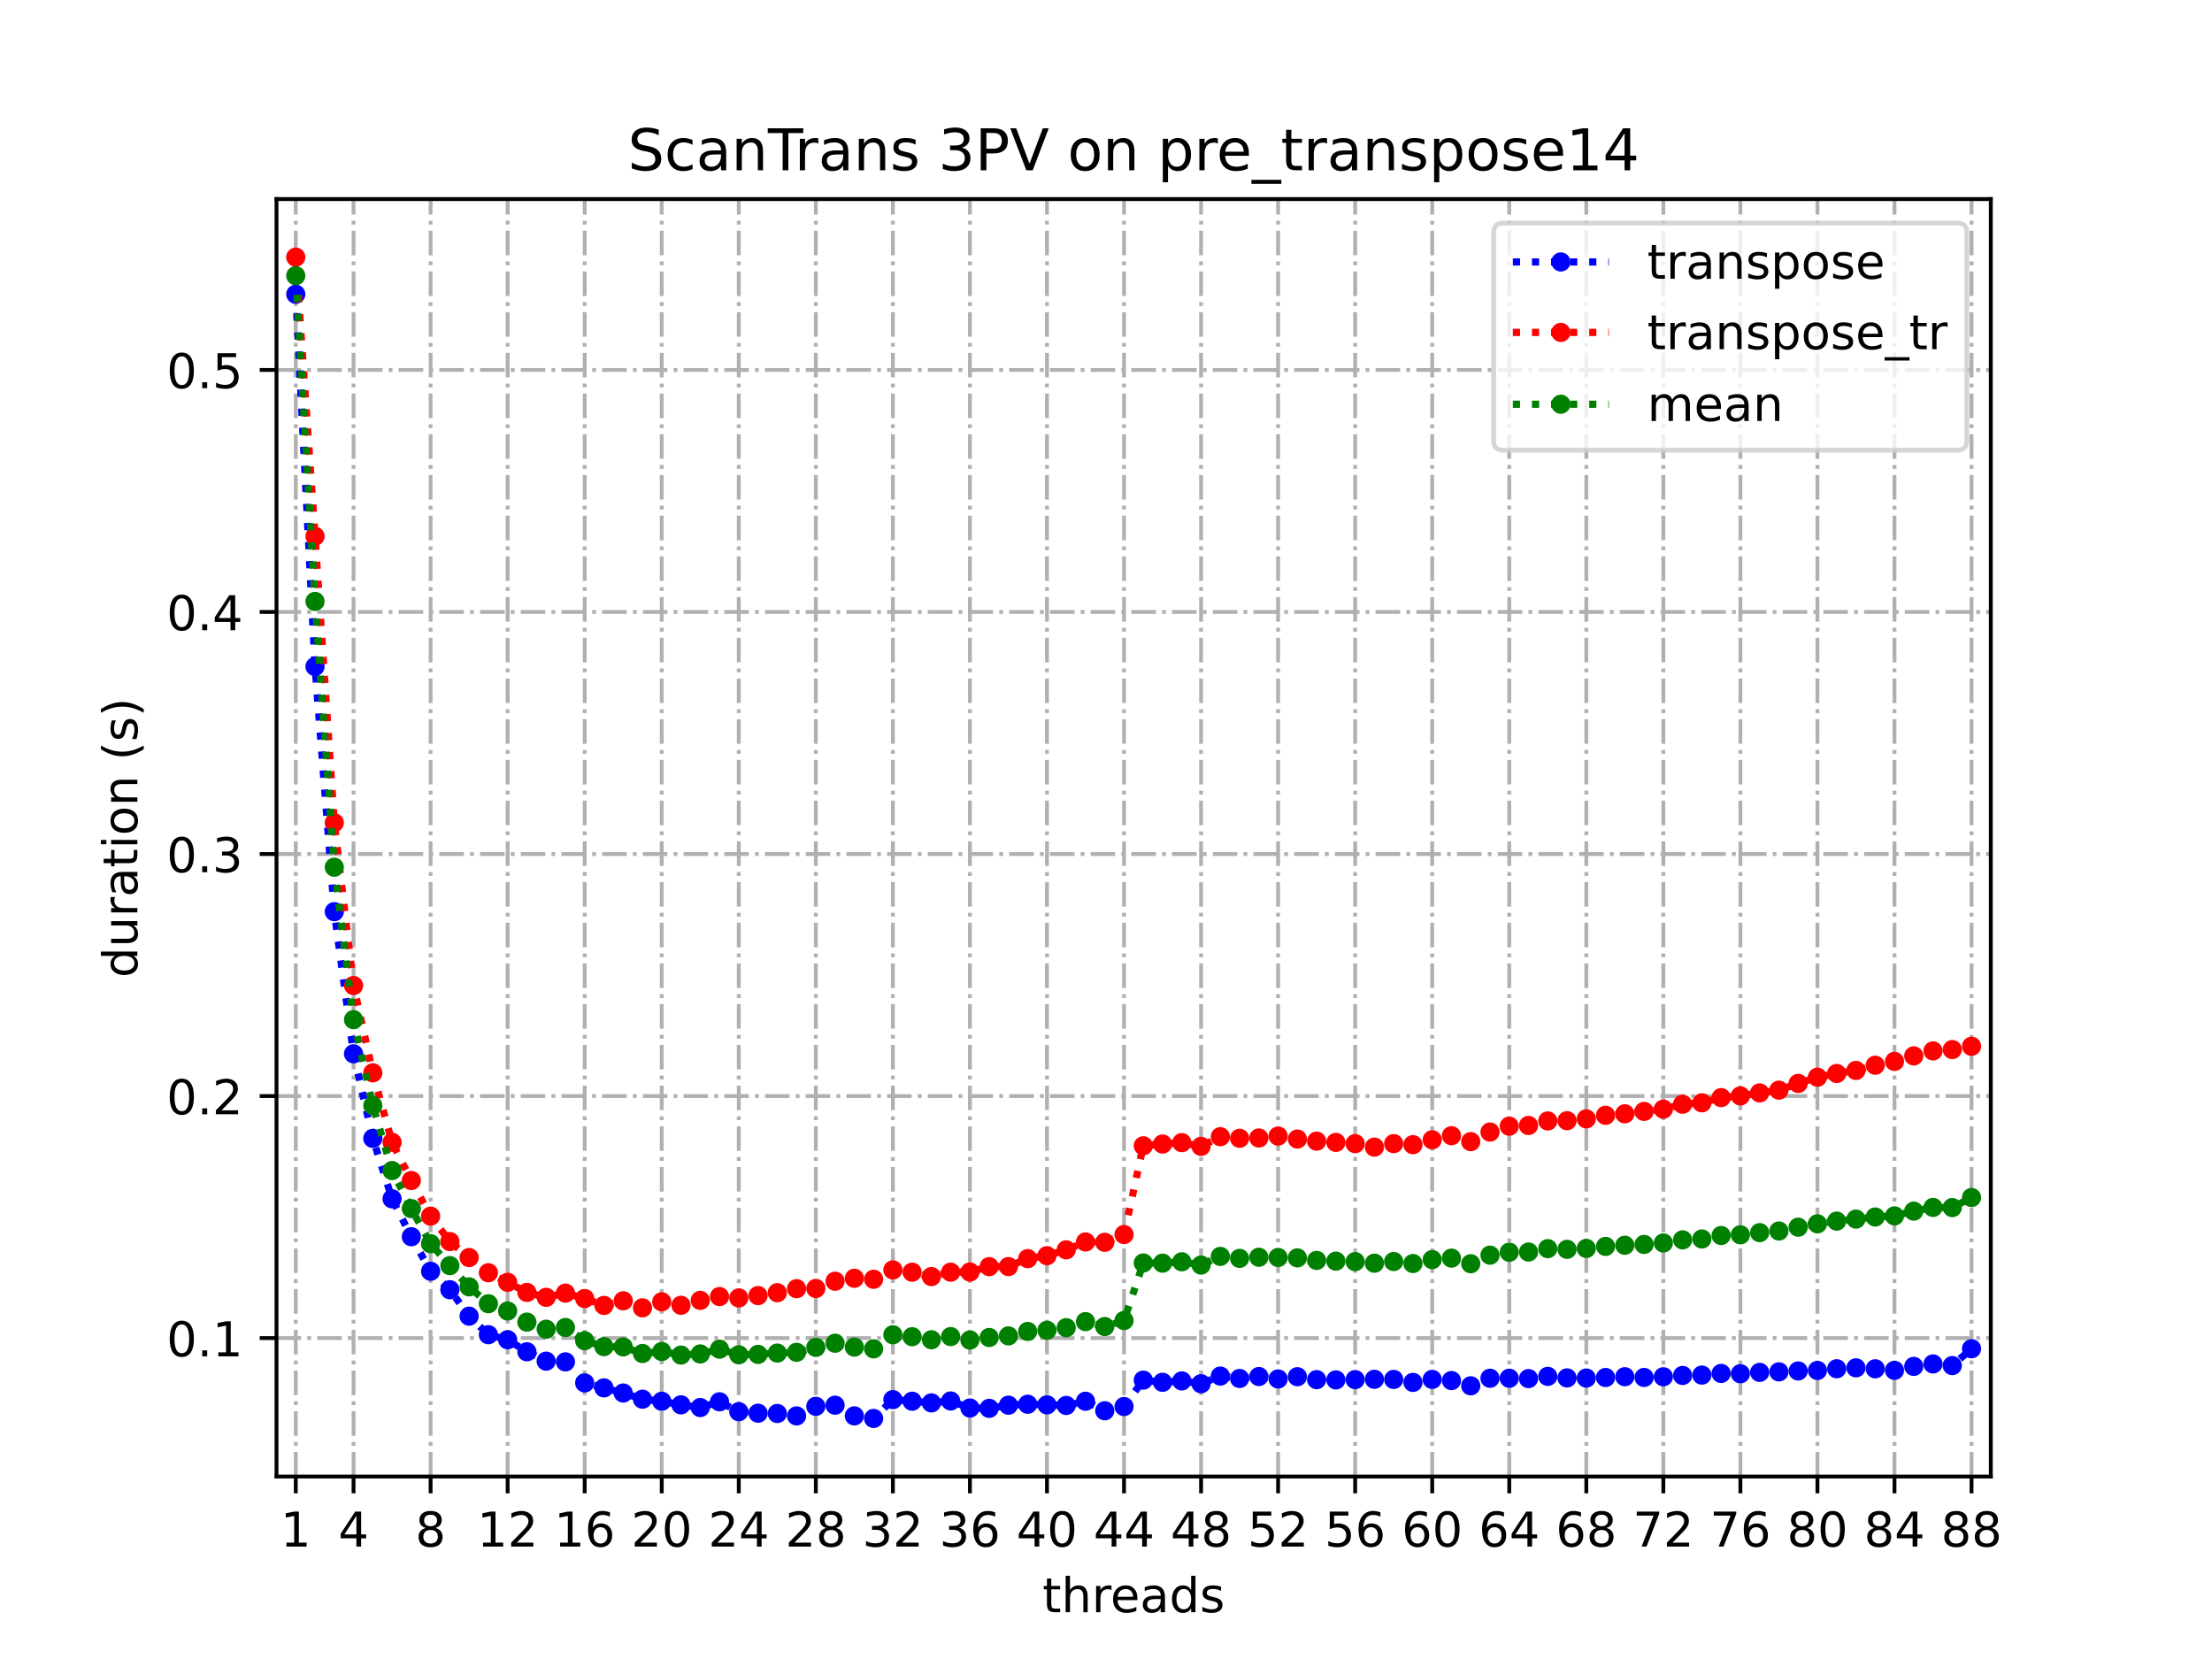 <?xml version="1.0" encoding="utf-8" standalone="no"?>
<!DOCTYPE svg PUBLIC "-//W3C//DTD SVG 1.1//EN"
  "http://www.w3.org/Graphics/SVG/1.1/DTD/svg11.dtd">
<!-- Created with matplotlib (https://matplotlib.org/) -->
<svg height="345.6pt" version="1.1" viewBox="0 0 460.8 345.6" width="460.8pt" xmlns="http://www.w3.org/2000/svg" xmlns:xlink="http://www.w3.org/1999/xlink">
 <defs>
  <style type="text/css">
*{stroke-linecap:butt;stroke-linejoin:round;}
  </style>
 </defs>
 <g id="figure_1">
  <g id="patch_1">
   <path d="M 0 345.6 
L 460.8 345.6 
L 460.8 0 
L 0 0 
z
" style="fill:#ffffff;"/>
  </g>
  <g id="axes_1">
   <g id="patch_2">
    <path d="M 57.6 307.584 
L 414.72 307.584 
L 414.72 41.472 
L 57.6 41.472 
z
" style="fill:#ffffff;"/>
   </g>
   <g id="matplotlib.axis_1">
    <g id="xtick_1">
     <g id="line2d_1">
      <path clip-path="url(#p4c5f4b6ce1)" d="M 61.613 307.584 
L 61.613 41.472 
" style="fill:none;stroke:#b0b0b0;stroke-dasharray:5.12,1.28,0.8,1.28;stroke-dashoffset:0;stroke-width:0.8;"/>
     </g>
     <g id="line2d_2">
      <defs>
       <path d="M 0 0 
L 0 3.5 
" id="m2ba06c6db4" style="stroke:#000000;stroke-width:0.8;"/>
      </defs>
      <g>
       <use style="stroke:#000000;stroke-width:0.8;" x="61.613" xlink:href="#m2ba06c6db4" y="307.584"/>
      </g>
     </g>
     <g id="text_1">
      <!-- 1 -->
      <defs>
       <path d="M 12.406 8.297 
L 28.516 8.297 
L 28.516 63.922 
L 10.984 60.406 
L 10.984 69.391 
L 28.422 72.906 
L 38.281 72.906 
L 38.281 8.297 
L 54.391 8.297 
L 54.391 0 
L 12.406 0 
z
" id="DejaVuSans-49"/>
      </defs>
      <g transform="translate(58.431 322.182)scale(0.1 -0.1)">
       <use xlink:href="#DejaVuSans-49"/>
      </g>
     </g>
    </g>
    <g id="xtick_2">
     <g id="line2d_3">
      <path clip-path="url(#p4c5f4b6ce1)" d="M 73.65 307.584 
L 73.65 41.472 
" style="fill:none;stroke:#b0b0b0;stroke-dasharray:5.12,1.28,0.8,1.28;stroke-dashoffset:0;stroke-width:0.8;"/>
     </g>
     <g id="line2d_4">
      <g>
       <use style="stroke:#000000;stroke-width:0.8;" x="73.65" xlink:href="#m2ba06c6db4" y="307.584"/>
      </g>
     </g>
     <g id="text_2">
      <!-- 4 -->
      <defs>
       <path d="M 37.797 64.312 
L 12.891 25.391 
L 37.797 25.391 
z
M 35.203 72.906 
L 47.609 72.906 
L 47.609 25.391 
L 58.016 25.391 
L 58.016 17.188 
L 47.609 17.188 
L 47.609 0 
L 37.797 0 
L 37.797 17.188 
L 4.891 17.188 
L 4.891 26.703 
z
" id="DejaVuSans-52"/>
      </defs>
      <g transform="translate(70.469 322.182)scale(0.1 -0.1)">
       <use xlink:href="#DejaVuSans-52"/>
      </g>
     </g>
    </g>
    <g id="xtick_3">
     <g id="line2d_5">
      <path clip-path="url(#p4c5f4b6ce1)" d="M 89.701 307.584 
L 89.701 41.472 
" style="fill:none;stroke:#b0b0b0;stroke-dasharray:5.12,1.28,0.8,1.28;stroke-dashoffset:0;stroke-width:0.8;"/>
     </g>
     <g id="line2d_6">
      <g>
       <use style="stroke:#000000;stroke-width:0.8;" x="89.701" xlink:href="#m2ba06c6db4" y="307.584"/>
      </g>
     </g>
     <g id="text_3">
      <!-- 8 -->
      <defs>
       <path d="M 31.781 34.625 
Q 24.75 34.625 20.719 30.859 
Q 16.703 27.094 16.703 20.516 
Q 16.703 13.922 20.719 10.156 
Q 24.75 6.391 31.781 6.391 
Q 38.812 6.391 42.859 10.172 
Q 46.922 13.969 46.922 20.516 
Q 46.922 27.094 42.891 30.859 
Q 38.875 34.625 31.781 34.625 
z
M 21.922 38.812 
Q 15.578 40.375 12.031 44.719 
Q 8.5 49.078 8.5 55.328 
Q 8.5 64.062 14.719 69.141 
Q 20.953 74.219 31.781 74.219 
Q 42.672 74.219 48.875 69.141 
Q 55.078 64.062 55.078 55.328 
Q 55.078 49.078 51.531 44.719 
Q 48 40.375 41.703 38.812 
Q 48.828 37.156 52.797 32.312 
Q 56.781 27.484 56.781 20.516 
Q 56.781 9.906 50.312 4.234 
Q 43.844 -1.422 31.781 -1.422 
Q 19.734 -1.422 13.25 4.234 
Q 6.781 9.906 6.781 20.516 
Q 6.781 27.484 10.781 32.312 
Q 14.797 37.156 21.922 38.812 
z
M 18.312 54.391 
Q 18.312 48.734 21.844 45.562 
Q 25.391 42.391 31.781 42.391 
Q 38.141 42.391 41.719 45.562 
Q 45.312 48.734 45.312 54.391 
Q 45.312 60.062 41.719 63.234 
Q 38.141 66.406 31.781 66.406 
Q 25.391 66.406 21.844 63.234 
Q 18.312 60.062 18.312 54.391 
z
" id="DejaVuSans-56"/>
      </defs>
      <g transform="translate(86.519 322.182)scale(0.1 -0.1)">
       <use xlink:href="#DejaVuSans-56"/>
      </g>
     </g>
    </g>
    <g id="xtick_4">
     <g id="line2d_7">
      <path clip-path="url(#p4c5f4b6ce1)" d="M 105.751 307.584 
L 105.751 41.472 
" style="fill:none;stroke:#b0b0b0;stroke-dasharray:5.12,1.28,0.8,1.28;stroke-dashoffset:0;stroke-width:0.8;"/>
     </g>
     <g id="line2d_8">
      <g>
       <use style="stroke:#000000;stroke-width:0.8;" x="105.751" xlink:href="#m2ba06c6db4" y="307.584"/>
      </g>
     </g>
     <g id="text_4">
      <!-- 12 -->
      <defs>
       <path d="M 19.188 8.297 
L 53.609 8.297 
L 53.609 0 
L 7.328 0 
L 7.328 8.297 
Q 12.938 14.109 22.625 23.891 
Q 32.328 33.688 34.812 36.531 
Q 39.547 41.844 41.422 45.531 
Q 43.312 49.219 43.312 52.781 
Q 43.312 58.594 39.234 62.25 
Q 35.156 65.922 28.609 65.922 
Q 23.969 65.922 18.812 64.312 
Q 13.672 62.703 7.812 59.422 
L 7.812 69.391 
Q 13.766 71.781 18.938 73 
Q 24.125 74.219 28.422 74.219 
Q 39.75 74.219 46.484 68.547 
Q 53.219 62.891 53.219 53.422 
Q 53.219 48.922 51.531 44.891 
Q 49.859 40.875 45.406 35.406 
Q 44.188 33.984 37.641 27.219 
Q 31.109 20.453 19.188 8.297 
z
" id="DejaVuSans-50"/>
      </defs>
      <g transform="translate(99.389 322.182)scale(0.1 -0.1)">
       <use xlink:href="#DejaVuSans-49"/>
       <use x="63.623" xlink:href="#DejaVuSans-50"/>
      </g>
     </g>
    </g>
    <g id="xtick_5">
     <g id="line2d_9">
      <path clip-path="url(#p4c5f4b6ce1)" d="M 121.801 307.584 
L 121.801 41.472 
" style="fill:none;stroke:#b0b0b0;stroke-dasharray:5.12,1.28,0.8,1.28;stroke-dashoffset:0;stroke-width:0.8;"/>
     </g>
     <g id="line2d_10">
      <g>
       <use style="stroke:#000000;stroke-width:0.8;" x="121.801" xlink:href="#m2ba06c6db4" y="307.584"/>
      </g>
     </g>
     <g id="text_5">
      <!-- 16 -->
      <defs>
       <path d="M 33.016 40.375 
Q 26.375 40.375 22.484 35.828 
Q 18.609 31.297 18.609 23.391 
Q 18.609 15.531 22.484 10.953 
Q 26.375 6.391 33.016 6.391 
Q 39.656 6.391 43.531 10.953 
Q 47.406 15.531 47.406 23.391 
Q 47.406 31.297 43.531 35.828 
Q 39.656 40.375 33.016 40.375 
z
M 52.594 71.297 
L 52.594 62.312 
Q 48.875 64.062 45.094 64.984 
Q 41.312 65.922 37.594 65.922 
Q 27.828 65.922 22.672 59.328 
Q 17.531 52.734 16.797 39.406 
Q 19.672 43.656 24.016 45.922 
Q 28.375 48.188 33.594 48.188 
Q 44.578 48.188 50.953 41.516 
Q 57.328 34.859 57.328 23.391 
Q 57.328 12.156 50.688 5.359 
Q 44.047 -1.422 33.016 -1.422 
Q 20.359 -1.422 13.672 8.266 
Q 6.984 17.969 6.984 36.375 
Q 6.984 53.656 15.188 63.938 
Q 23.391 74.219 37.203 74.219 
Q 40.922 74.219 44.703 73.484 
Q 48.484 72.75 52.594 71.297 
z
" id="DejaVuSans-54"/>
      </defs>
      <g transform="translate(115.439 322.182)scale(0.1 -0.1)">
       <use xlink:href="#DejaVuSans-49"/>
       <use x="63.623" xlink:href="#DejaVuSans-54"/>
      </g>
     </g>
    </g>
    <g id="xtick_6">
     <g id="line2d_11">
      <path clip-path="url(#p4c5f4b6ce1)" d="M 137.852 307.584 
L 137.852 41.472 
" style="fill:none;stroke:#b0b0b0;stroke-dasharray:5.12,1.28,0.8,1.28;stroke-dashoffset:0;stroke-width:0.8;"/>
     </g>
     <g id="line2d_12">
      <g>
       <use style="stroke:#000000;stroke-width:0.8;" x="137.852" xlink:href="#m2ba06c6db4" y="307.584"/>
      </g>
     </g>
     <g id="text_6">
      <!-- 20 -->
      <defs>
       <path d="M 31.781 66.406 
Q 24.172 66.406 20.328 58.906 
Q 16.5 51.422 16.5 36.375 
Q 16.5 21.391 20.328 13.891 
Q 24.172 6.391 31.781 6.391 
Q 39.453 6.391 43.281 13.891 
Q 47.125 21.391 47.125 36.375 
Q 47.125 51.422 43.281 58.906 
Q 39.453 66.406 31.781 66.406 
z
M 31.781 74.219 
Q 44.047 74.219 50.516 64.516 
Q 56.984 54.828 56.984 36.375 
Q 56.984 17.969 50.516 8.266 
Q 44.047 -1.422 31.781 -1.422 
Q 19.531 -1.422 13.062 8.266 
Q 6.594 17.969 6.594 36.375 
Q 6.594 54.828 13.062 64.516 
Q 19.531 74.219 31.781 74.219 
z
" id="DejaVuSans-48"/>
      </defs>
      <g transform="translate(131.489 322.182)scale(0.1 -0.1)">
       <use xlink:href="#DejaVuSans-50"/>
       <use x="63.623" xlink:href="#DejaVuSans-48"/>
      </g>
     </g>
    </g>
    <g id="xtick_7">
     <g id="line2d_13">
      <path clip-path="url(#p4c5f4b6ce1)" d="M 153.902 307.584 
L 153.902 41.472 
" style="fill:none;stroke:#b0b0b0;stroke-dasharray:5.12,1.28,0.8,1.28;stroke-dashoffset:0;stroke-width:0.8;"/>
     </g>
     <g id="line2d_14">
      <g>
       <use style="stroke:#000000;stroke-width:0.8;" x="153.902" xlink:href="#m2ba06c6db4" y="307.584"/>
      </g>
     </g>
     <g id="text_7">
      <!-- 24 -->
      <g transform="translate(147.54 322.182)scale(0.1 -0.1)">
       <use xlink:href="#DejaVuSans-50"/>
       <use x="63.623" xlink:href="#DejaVuSans-52"/>
      </g>
     </g>
    </g>
    <g id="xtick_8">
     <g id="line2d_15">
      <path clip-path="url(#p4c5f4b6ce1)" d="M 169.952 307.584 
L 169.952 41.472 
" style="fill:none;stroke:#b0b0b0;stroke-dasharray:5.12,1.28,0.8,1.28;stroke-dashoffset:0;stroke-width:0.8;"/>
     </g>
     <g id="line2d_16">
      <g>
       <use style="stroke:#000000;stroke-width:0.8;" x="169.952" xlink:href="#m2ba06c6db4" y="307.584"/>
      </g>
     </g>
     <g id="text_8">
      <!-- 28 -->
      <g transform="translate(163.59 322.182)scale(0.1 -0.1)">
       <use xlink:href="#DejaVuSans-50"/>
       <use x="63.623" xlink:href="#DejaVuSans-56"/>
      </g>
     </g>
    </g>
    <g id="xtick_9">
     <g id="line2d_17">
      <path clip-path="url(#p4c5f4b6ce1)" d="M 186.003 307.584 
L 186.003 41.472 
" style="fill:none;stroke:#b0b0b0;stroke-dasharray:5.12,1.28,0.8,1.28;stroke-dashoffset:0;stroke-width:0.8;"/>
     </g>
     <g id="line2d_18">
      <g>
       <use style="stroke:#000000;stroke-width:0.8;" x="186.003" xlink:href="#m2ba06c6db4" y="307.584"/>
      </g>
     </g>
     <g id="text_9">
      <!-- 32 -->
      <defs>
       <path d="M 40.578 39.312 
Q 47.656 37.797 51.625 33 
Q 55.609 28.219 55.609 21.188 
Q 55.609 10.406 48.188 4.484 
Q 40.766 -1.422 27.094 -1.422 
Q 22.516 -1.422 17.656 -0.516 
Q 12.797 0.391 7.625 2.203 
L 7.625 11.719 
Q 11.719 9.328 16.594 8.109 
Q 21.484 6.891 26.812 6.891 
Q 36.078 6.891 40.938 10.547 
Q 45.797 14.203 45.797 21.188 
Q 45.797 27.641 41.281 31.266 
Q 36.766 34.906 28.719 34.906 
L 20.219 34.906 
L 20.219 43.016 
L 29.109 43.016 
Q 36.375 43.016 40.234 45.922 
Q 44.094 48.828 44.094 54.297 
Q 44.094 59.906 40.109 62.906 
Q 36.141 65.922 28.719 65.922 
Q 24.656 65.922 20.016 65.031 
Q 15.375 64.156 9.812 62.312 
L 9.812 71.094 
Q 15.438 72.656 20.344 73.438 
Q 25.25 74.219 29.594 74.219 
Q 40.828 74.219 47.359 69.109 
Q 53.906 64.016 53.906 55.328 
Q 53.906 49.266 50.438 45.094 
Q 46.969 40.922 40.578 39.312 
z
" id="DejaVuSans-51"/>
      </defs>
      <g transform="translate(179.64 322.182)scale(0.1 -0.1)">
       <use xlink:href="#DejaVuSans-51"/>
       <use x="63.623" xlink:href="#DejaVuSans-50"/>
      </g>
     </g>
    </g>
    <g id="xtick_10">
     <g id="line2d_19">
      <path clip-path="url(#p4c5f4b6ce1)" d="M 202.053 307.584 
L 202.053 41.472 
" style="fill:none;stroke:#b0b0b0;stroke-dasharray:5.12,1.28,0.8,1.28;stroke-dashoffset:0;stroke-width:0.8;"/>
     </g>
     <g id="line2d_20">
      <g>
       <use style="stroke:#000000;stroke-width:0.8;" x="202.053" xlink:href="#m2ba06c6db4" y="307.584"/>
      </g>
     </g>
     <g id="text_10">
      <!-- 36 -->
      <g transform="translate(195.691 322.182)scale(0.1 -0.1)">
       <use xlink:href="#DejaVuSans-51"/>
       <use x="63.623" xlink:href="#DejaVuSans-54"/>
      </g>
     </g>
    </g>
    <g id="xtick_11">
     <g id="line2d_21">
      <path clip-path="url(#p4c5f4b6ce1)" d="M 218.103 307.584 
L 218.103 41.472 
" style="fill:none;stroke:#b0b0b0;stroke-dasharray:5.12,1.28,0.8,1.28;stroke-dashoffset:0;stroke-width:0.8;"/>
     </g>
     <g id="line2d_22">
      <g>
       <use style="stroke:#000000;stroke-width:0.8;" x="218.103" xlink:href="#m2ba06c6db4" y="307.584"/>
      </g>
     </g>
     <g id="text_11">
      <!-- 40 -->
      <g transform="translate(211.741 322.182)scale(0.1 -0.1)">
       <use xlink:href="#DejaVuSans-52"/>
       <use x="63.623" xlink:href="#DejaVuSans-48"/>
      </g>
     </g>
    </g>
    <g id="xtick_12">
     <g id="line2d_23">
      <path clip-path="url(#p4c5f4b6ce1)" d="M 234.154 307.584 
L 234.154 41.472 
" style="fill:none;stroke:#b0b0b0;stroke-dasharray:5.12,1.28,0.8,1.28;stroke-dashoffset:0;stroke-width:0.8;"/>
     </g>
     <g id="line2d_24">
      <g>
       <use style="stroke:#000000;stroke-width:0.8;" x="234.154" xlink:href="#m2ba06c6db4" y="307.584"/>
      </g>
     </g>
     <g id="text_12">
      <!-- 44 -->
      <g transform="translate(227.791 322.182)scale(0.1 -0.1)">
       <use xlink:href="#DejaVuSans-52"/>
       <use x="63.623" xlink:href="#DejaVuSans-52"/>
      </g>
     </g>
    </g>
    <g id="xtick_13">
     <g id="line2d_25">
      <path clip-path="url(#p4c5f4b6ce1)" d="M 250.204 307.584 
L 250.204 41.472 
" style="fill:none;stroke:#b0b0b0;stroke-dasharray:5.12,1.28,0.8,1.28;stroke-dashoffset:0;stroke-width:0.8;"/>
     </g>
     <g id="line2d_26">
      <g>
       <use style="stroke:#000000;stroke-width:0.8;" x="250.204" xlink:href="#m2ba06c6db4" y="307.584"/>
      </g>
     </g>
     <g id="text_13">
      <!-- 48 -->
      <g transform="translate(243.842 322.182)scale(0.1 -0.1)">
       <use xlink:href="#DejaVuSans-52"/>
       <use x="63.623" xlink:href="#DejaVuSans-56"/>
      </g>
     </g>
    </g>
    <g id="xtick_14">
     <g id="line2d_27">
      <path clip-path="url(#p4c5f4b6ce1)" d="M 266.254 307.584 
L 266.254 41.472 
" style="fill:none;stroke:#b0b0b0;stroke-dasharray:5.12,1.28,0.8,1.28;stroke-dashoffset:0;stroke-width:0.8;"/>
     </g>
     <g id="line2d_28">
      <g>
       <use style="stroke:#000000;stroke-width:0.8;" x="266.254" xlink:href="#m2ba06c6db4" y="307.584"/>
      </g>
     </g>
     <g id="text_14">
      <!-- 52 -->
      <defs>
       <path d="M 10.797 72.906 
L 49.516 72.906 
L 49.516 64.594 
L 19.828 64.594 
L 19.828 46.734 
Q 21.969 47.469 24.109 47.828 
Q 26.266 48.188 28.422 48.188 
Q 40.625 48.188 47.75 41.5 
Q 54.891 34.812 54.891 23.391 
Q 54.891 11.625 47.562 5.094 
Q 40.234 -1.422 26.906 -1.422 
Q 22.312 -1.422 17.547 -0.641 
Q 12.797 0.141 7.719 1.703 
L 7.719 11.625 
Q 12.109 9.234 16.797 8.062 
Q 21.484 6.891 26.703 6.891 
Q 35.156 6.891 40.078 11.328 
Q 45.016 15.766 45.016 23.391 
Q 45.016 31 40.078 35.438 
Q 35.156 39.891 26.703 39.891 
Q 22.75 39.891 18.812 39.016 
Q 14.891 38.141 10.797 36.281 
z
" id="DejaVuSans-53"/>
      </defs>
      <g transform="translate(259.892 322.182)scale(0.1 -0.1)">
       <use xlink:href="#DejaVuSans-53"/>
       <use x="63.623" xlink:href="#DejaVuSans-50"/>
      </g>
     </g>
    </g>
    <g id="xtick_15">
     <g id="line2d_29">
      <path clip-path="url(#p4c5f4b6ce1)" d="M 282.305 307.584 
L 282.305 41.472 
" style="fill:none;stroke:#b0b0b0;stroke-dasharray:5.12,1.28,0.8,1.28;stroke-dashoffset:0;stroke-width:0.8;"/>
     </g>
     <g id="line2d_30">
      <g>
       <use style="stroke:#000000;stroke-width:0.8;" x="282.305" xlink:href="#m2ba06c6db4" y="307.584"/>
      </g>
     </g>
     <g id="text_15">
      <!-- 56 -->
      <g transform="translate(275.942 322.182)scale(0.1 -0.1)">
       <use xlink:href="#DejaVuSans-53"/>
       <use x="63.623" xlink:href="#DejaVuSans-54"/>
      </g>
     </g>
    </g>
    <g id="xtick_16">
     <g id="line2d_31">
      <path clip-path="url(#p4c5f4b6ce1)" d="M 298.355 307.584 
L 298.355 41.472 
" style="fill:none;stroke:#b0b0b0;stroke-dasharray:5.12,1.28,0.8,1.28;stroke-dashoffset:0;stroke-width:0.8;"/>
     </g>
     <g id="line2d_32">
      <g>
       <use style="stroke:#000000;stroke-width:0.8;" x="298.355" xlink:href="#m2ba06c6db4" y="307.584"/>
      </g>
     </g>
     <g id="text_16">
      <!-- 60 -->
      <g transform="translate(291.993 322.182)scale(0.1 -0.1)">
       <use xlink:href="#DejaVuSans-54"/>
       <use x="63.623" xlink:href="#DejaVuSans-48"/>
      </g>
     </g>
    </g>
    <g id="xtick_17">
     <g id="line2d_33">
      <path clip-path="url(#p4c5f4b6ce1)" d="M 314.405 307.584 
L 314.405 41.472 
" style="fill:none;stroke:#b0b0b0;stroke-dasharray:5.12,1.28,0.8,1.28;stroke-dashoffset:0;stroke-width:0.8;"/>
     </g>
     <g id="line2d_34">
      <g>
       <use style="stroke:#000000;stroke-width:0.8;" x="314.405" xlink:href="#m2ba06c6db4" y="307.584"/>
      </g>
     </g>
     <g id="text_17">
      <!-- 64 -->
      <g transform="translate(308.043 322.182)scale(0.1 -0.1)">
       <use xlink:href="#DejaVuSans-54"/>
       <use x="63.623" xlink:href="#DejaVuSans-52"/>
      </g>
     </g>
    </g>
    <g id="xtick_18">
     <g id="line2d_35">
      <path clip-path="url(#p4c5f4b6ce1)" d="M 330.456 307.584 
L 330.456 41.472 
" style="fill:none;stroke:#b0b0b0;stroke-dasharray:5.12,1.28,0.8,1.28;stroke-dashoffset:0;stroke-width:0.8;"/>
     </g>
     <g id="line2d_36">
      <g>
       <use style="stroke:#000000;stroke-width:0.8;" x="330.456" xlink:href="#m2ba06c6db4" y="307.584"/>
      </g>
     </g>
     <g id="text_18">
      <!-- 68 -->
      <g transform="translate(324.093 322.182)scale(0.1 -0.1)">
       <use xlink:href="#DejaVuSans-54"/>
       <use x="63.623" xlink:href="#DejaVuSans-56"/>
      </g>
     </g>
    </g>
    <g id="xtick_19">
     <g id="line2d_37">
      <path clip-path="url(#p4c5f4b6ce1)" d="M 346.506 307.584 
L 346.506 41.472 
" style="fill:none;stroke:#b0b0b0;stroke-dasharray:5.12,1.28,0.8,1.28;stroke-dashoffset:0;stroke-width:0.8;"/>
     </g>
     <g id="line2d_38">
      <g>
       <use style="stroke:#000000;stroke-width:0.8;" x="346.506" xlink:href="#m2ba06c6db4" y="307.584"/>
      </g>
     </g>
     <g id="text_19">
      <!-- 72 -->
      <defs>
       <path d="M 8.203 72.906 
L 55.078 72.906 
L 55.078 68.703 
L 28.609 0 
L 18.312 0 
L 43.219 64.594 
L 8.203 64.594 
z
" id="DejaVuSans-55"/>
      </defs>
      <g transform="translate(340.144 322.182)scale(0.1 -0.1)">
       <use xlink:href="#DejaVuSans-55"/>
       <use x="63.623" xlink:href="#DejaVuSans-50"/>
      </g>
     </g>
    </g>
    <g id="xtick_20">
     <g id="line2d_39">
      <path clip-path="url(#p4c5f4b6ce1)" d="M 362.556 307.584 
L 362.556 41.472 
" style="fill:none;stroke:#b0b0b0;stroke-dasharray:5.12,1.28,0.8,1.28;stroke-dashoffset:0;stroke-width:0.8;"/>
     </g>
     <g id="line2d_40">
      <g>
       <use style="stroke:#000000;stroke-width:0.8;" x="362.556" xlink:href="#m2ba06c6db4" y="307.584"/>
      </g>
     </g>
     <g id="text_20">
      <!-- 76 -->
      <g transform="translate(356.194 322.182)scale(0.1 -0.1)">
       <use xlink:href="#DejaVuSans-55"/>
       <use x="63.623" xlink:href="#DejaVuSans-54"/>
      </g>
     </g>
    </g>
    <g id="xtick_21">
     <g id="line2d_41">
      <path clip-path="url(#p4c5f4b6ce1)" d="M 378.607 307.584 
L 378.607 41.472 
" style="fill:none;stroke:#b0b0b0;stroke-dasharray:5.12,1.28,0.8,1.28;stroke-dashoffset:0;stroke-width:0.8;"/>
     </g>
     <g id="line2d_42">
      <g>
       <use style="stroke:#000000;stroke-width:0.8;" x="378.607" xlink:href="#m2ba06c6db4" y="307.584"/>
      </g>
     </g>
     <g id="text_21">
      <!-- 80 -->
      <g transform="translate(372.244 322.182)scale(0.1 -0.1)">
       <use xlink:href="#DejaVuSans-56"/>
       <use x="63.623" xlink:href="#DejaVuSans-48"/>
      </g>
     </g>
    </g>
    <g id="xtick_22">
     <g id="line2d_43">
      <path clip-path="url(#p4c5f4b6ce1)" d="M 394.657 307.584 
L 394.657 41.472 
" style="fill:none;stroke:#b0b0b0;stroke-dasharray:5.12,1.28,0.8,1.28;stroke-dashoffset:0;stroke-width:0.8;"/>
     </g>
     <g id="line2d_44">
      <g>
       <use style="stroke:#000000;stroke-width:0.8;" x="394.657" xlink:href="#m2ba06c6db4" y="307.584"/>
      </g>
     </g>
     <g id="text_22">
      <!-- 84 -->
      <g transform="translate(388.295 322.182)scale(0.1 -0.1)">
       <use xlink:href="#DejaVuSans-56"/>
       <use x="63.623" xlink:href="#DejaVuSans-52"/>
      </g>
     </g>
    </g>
    <g id="xtick_23">
     <g id="line2d_45">
      <path clip-path="url(#p4c5f4b6ce1)" d="M 410.707 307.584 
L 410.707 41.472 
" style="fill:none;stroke:#b0b0b0;stroke-dasharray:5.12,1.28,0.8,1.28;stroke-dashoffset:0;stroke-width:0.8;"/>
     </g>
     <g id="line2d_46">
      <g>
       <use style="stroke:#000000;stroke-width:0.8;" x="410.707" xlink:href="#m2ba06c6db4" y="307.584"/>
      </g>
     </g>
     <g id="text_23">
      <!-- 88 -->
      <g transform="translate(404.345 322.182)scale(0.1 -0.1)">
       <use xlink:href="#DejaVuSans-56"/>
       <use x="63.623" xlink:href="#DejaVuSans-56"/>
      </g>
     </g>
    </g>
    <g id="text_24">
     <!-- threads -->
     <defs>
      <path d="M 18.312 70.219 
L 18.312 54.688 
L 36.812 54.688 
L 36.812 47.703 
L 18.312 47.703 
L 18.312 18.016 
Q 18.312 11.328 20.141 9.422 
Q 21.969 7.516 27.594 7.516 
L 36.812 7.516 
L 36.812 0 
L 27.594 0 
Q 17.188 0 13.234 3.875 
Q 9.281 7.766 9.281 18.016 
L 9.281 47.703 
L 2.688 47.703 
L 2.688 54.688 
L 9.281 54.688 
L 9.281 70.219 
z
" id="DejaVuSans-116"/>
      <path d="M 54.891 33.016 
L 54.891 0 
L 45.906 0 
L 45.906 32.719 
Q 45.906 40.484 42.875 44.328 
Q 39.844 48.188 33.797 48.188 
Q 26.516 48.188 22.312 43.547 
Q 18.109 38.922 18.109 30.906 
L 18.109 0 
L 9.078 0 
L 9.078 75.984 
L 18.109 75.984 
L 18.109 46.188 
Q 21.344 51.125 25.703 53.562 
Q 30.078 56 35.797 56 
Q 45.219 56 50.047 50.172 
Q 54.891 44.344 54.891 33.016 
z
" id="DejaVuSans-104"/>
      <path d="M 41.109 46.297 
Q 39.594 47.172 37.812 47.578 
Q 36.031 48 33.891 48 
Q 26.266 48 22.188 43.047 
Q 18.109 38.094 18.109 28.812 
L 18.109 0 
L 9.078 0 
L 9.078 54.688 
L 18.109 54.688 
L 18.109 46.188 
Q 20.953 51.172 25.484 53.578 
Q 30.031 56 36.531 56 
Q 37.453 56 38.578 55.875 
Q 39.703 55.766 41.062 55.516 
z
" id="DejaVuSans-114"/>
      <path d="M 56.203 29.594 
L 56.203 25.203 
L 14.891 25.203 
Q 15.484 15.922 20.484 11.062 
Q 25.484 6.203 34.422 6.203 
Q 39.594 6.203 44.453 7.469 
Q 49.312 8.734 54.109 11.281 
L 54.109 2.781 
Q 49.266 0.734 44.188 -0.344 
Q 39.109 -1.422 33.891 -1.422 
Q 20.797 -1.422 13.156 6.188 
Q 5.516 13.812 5.516 26.812 
Q 5.516 40.234 12.766 48.109 
Q 20.016 56 32.328 56 
Q 43.359 56 49.781 48.891 
Q 56.203 41.797 56.203 29.594 
z
M 47.219 32.234 
Q 47.125 39.594 43.094 43.984 
Q 39.062 48.391 32.422 48.391 
Q 24.906 48.391 20.391 44.141 
Q 15.875 39.891 15.188 32.172 
z
" id="DejaVuSans-101"/>
      <path d="M 34.281 27.484 
Q 23.391 27.484 19.188 25 
Q 14.984 22.516 14.984 16.5 
Q 14.984 11.719 18.141 8.906 
Q 21.297 6.109 26.703 6.109 
Q 34.188 6.109 38.703 11.406 
Q 43.219 16.703 43.219 25.484 
L 43.219 27.484 
z
M 52.203 31.203 
L 52.203 0 
L 43.219 0 
L 43.219 8.297 
Q 40.141 3.328 35.547 0.953 
Q 30.953 -1.422 24.312 -1.422 
Q 15.922 -1.422 10.953 3.297 
Q 6 8.016 6 15.922 
Q 6 25.141 12.172 29.828 
Q 18.359 34.516 30.609 34.516 
L 43.219 34.516 
L 43.219 35.406 
Q 43.219 41.609 39.141 45 
Q 35.062 48.391 27.688 48.391 
Q 23 48.391 18.547 47.266 
Q 14.109 46.141 10.016 43.891 
L 10.016 52.203 
Q 14.938 54.109 19.578 55.047 
Q 24.219 56 28.609 56 
Q 40.484 56 46.344 49.844 
Q 52.203 43.703 52.203 31.203 
z
" id="DejaVuSans-97"/>
      <path d="M 45.406 46.391 
L 45.406 75.984 
L 54.391 75.984 
L 54.391 0 
L 45.406 0 
L 45.406 8.203 
Q 42.578 3.328 38.25 0.953 
Q 33.938 -1.422 27.875 -1.422 
Q 17.969 -1.422 11.734 6.484 
Q 5.516 14.406 5.516 27.297 
Q 5.516 40.188 11.734 48.094 
Q 17.969 56 27.875 56 
Q 33.938 56 38.25 53.625 
Q 42.578 51.266 45.406 46.391 
z
M 14.797 27.297 
Q 14.797 17.391 18.875 11.75 
Q 22.953 6.109 30.078 6.109 
Q 37.203 6.109 41.297 11.75 
Q 45.406 17.391 45.406 27.297 
Q 45.406 37.203 41.297 42.844 
Q 37.203 48.484 30.078 48.484 
Q 22.953 48.484 18.875 42.844 
Q 14.797 37.203 14.797 27.297 
z
" id="DejaVuSans-100"/>
      <path d="M 44.281 53.078 
L 44.281 44.578 
Q 40.484 46.531 36.375 47.5 
Q 32.281 48.484 27.875 48.484 
Q 21.188 48.484 17.844 46.438 
Q 14.5 44.391 14.5 40.281 
Q 14.5 37.156 16.891 35.375 
Q 19.281 33.594 26.516 31.984 
L 29.594 31.297 
Q 39.156 29.25 43.188 25.516 
Q 47.219 21.781 47.219 15.094 
Q 47.219 7.469 41.188 3.016 
Q 35.156 -1.422 24.609 -1.422 
Q 20.219 -1.422 15.453 -0.562 
Q 10.688 0.297 5.422 2 
L 5.422 11.281 
Q 10.406 8.688 15.234 7.391 
Q 20.062 6.109 24.812 6.109 
Q 31.156 6.109 34.562 8.281 
Q 37.984 10.453 37.984 14.406 
Q 37.984 18.062 35.516 20.016 
Q 33.062 21.969 24.703 23.781 
L 21.578 24.516 
Q 13.234 26.266 9.516 29.906 
Q 5.812 33.547 5.812 39.891 
Q 5.812 47.609 11.281 51.797 
Q 16.75 56 26.812 56 
Q 31.781 56 36.172 55.266 
Q 40.578 54.547 44.281 53.078 
z
" id="DejaVuSans-115"/>
     </defs>
     <g transform="translate(217.169 335.861)scale(0.1 -0.1)">
      <use xlink:href="#DejaVuSans-116"/>
      <use x="39.209" xlink:href="#DejaVuSans-104"/>
      <use x="102.588" xlink:href="#DejaVuSans-114"/>
      <use x="141.451" xlink:href="#DejaVuSans-101"/>
      <use x="202.975" xlink:href="#DejaVuSans-97"/>
      <use x="264.254" xlink:href="#DejaVuSans-100"/>
      <use x="327.73" xlink:href="#DejaVuSans-115"/>
     </g>
    </g>
   </g>
   <g id="matplotlib.axis_2">
    <g id="ytick_1">
     <g id="line2d_47">
      <path clip-path="url(#p4c5f4b6ce1)" d="M 57.6 278.746 
L 414.72 278.746 
" style="fill:none;stroke:#b0b0b0;stroke-dasharray:5.12,1.28,0.8,1.28;stroke-dashoffset:0;stroke-width:0.8;"/>
     </g>
     <g id="line2d_48">
      <defs>
       <path d="M 0 0 
L -3.5 0 
" id="m6d6d564ca4" style="stroke:#000000;stroke-width:0.8;"/>
      </defs>
      <g>
       <use style="stroke:#000000;stroke-width:0.8;" x="57.6" xlink:href="#m6d6d564ca4" y="278.746"/>
      </g>
     </g>
     <g id="text_25">
      <!-- 0.1 -->
      <defs>
       <path d="M 10.688 12.406 
L 21 12.406 
L 21 0 
L 10.688 0 
z
" id="DejaVuSans-46"/>
      </defs>
      <g transform="translate(34.697 282.545)scale(0.1 -0.1)">
       <use xlink:href="#DejaVuSans-48"/>
       <use x="63.623" xlink:href="#DejaVuSans-46"/>
       <use x="95.41" xlink:href="#DejaVuSans-49"/>
      </g>
     </g>
    </g>
    <g id="ytick_2">
     <g id="line2d_49">
      <path clip-path="url(#p4c5f4b6ce1)" d="M 57.6 228.326 
L 414.72 228.326 
" style="fill:none;stroke:#b0b0b0;stroke-dasharray:5.12,1.28,0.8,1.28;stroke-dashoffset:0;stroke-width:0.8;"/>
     </g>
     <g id="line2d_50">
      <g>
       <use style="stroke:#000000;stroke-width:0.8;" x="57.6" xlink:href="#m6d6d564ca4" y="228.326"/>
      </g>
     </g>
     <g id="text_26">
      <!-- 0.2 -->
      <g transform="translate(34.697 232.126)scale(0.1 -0.1)">
       <use xlink:href="#DejaVuSans-48"/>
       <use x="63.623" xlink:href="#DejaVuSans-46"/>
       <use x="95.41" xlink:href="#DejaVuSans-50"/>
      </g>
     </g>
    </g>
    <g id="ytick_3">
     <g id="line2d_51">
      <path clip-path="url(#p4c5f4b6ce1)" d="M 57.6 177.907 
L 414.72 177.907 
" style="fill:none;stroke:#b0b0b0;stroke-dasharray:5.12,1.28,0.8,1.28;stroke-dashoffset:0;stroke-width:0.8;"/>
     </g>
     <g id="line2d_52">
      <g>
       <use style="stroke:#000000;stroke-width:0.8;" x="57.6" xlink:href="#m6d6d564ca4" y="177.907"/>
      </g>
     </g>
     <g id="text_27">
      <!-- 0.3 -->
      <g transform="translate(34.697 181.706)scale(0.1 -0.1)">
       <use xlink:href="#DejaVuSans-48"/>
       <use x="63.623" xlink:href="#DejaVuSans-46"/>
       <use x="95.41" xlink:href="#DejaVuSans-51"/>
      </g>
     </g>
    </g>
    <g id="ytick_4">
     <g id="line2d_53">
      <path clip-path="url(#p4c5f4b6ce1)" d="M 57.6 127.487 
L 414.72 127.487 
" style="fill:none;stroke:#b0b0b0;stroke-dasharray:5.12,1.28,0.8,1.28;stroke-dashoffset:0;stroke-width:0.8;"/>
     </g>
     <g id="line2d_54">
      <g>
       <use style="stroke:#000000;stroke-width:0.8;" x="57.6" xlink:href="#m6d6d564ca4" y="127.487"/>
      </g>
     </g>
     <g id="text_28">
      <!-- 0.4 -->
      <g transform="translate(34.697 131.286)scale(0.1 -0.1)">
       <use xlink:href="#DejaVuSans-48"/>
       <use x="63.623" xlink:href="#DejaVuSans-46"/>
       <use x="95.41" xlink:href="#DejaVuSans-52"/>
      </g>
     </g>
    </g>
    <g id="ytick_5">
     <g id="line2d_55">
      <path clip-path="url(#p4c5f4b6ce1)" d="M 57.6 77.067 
L 414.72 77.067 
" style="fill:none;stroke:#b0b0b0;stroke-dasharray:5.12,1.28,0.8,1.28;stroke-dashoffset:0;stroke-width:0.8;"/>
     </g>
     <g id="line2d_56">
      <g>
       <use style="stroke:#000000;stroke-width:0.8;" x="57.6" xlink:href="#m6d6d564ca4" y="77.067"/>
      </g>
     </g>
     <g id="text_29">
      <!-- 0.5 -->
      <g transform="translate(34.697 80.866)scale(0.1 -0.1)">
       <use xlink:href="#DejaVuSans-48"/>
       <use x="63.623" xlink:href="#DejaVuSans-46"/>
       <use x="95.41" xlink:href="#DejaVuSans-53"/>
      </g>
     </g>
    </g>
    <g id="text_30">
     <!-- duration (s) -->
     <defs>
      <path d="M 8.5 21.578 
L 8.5 54.688 
L 17.484 54.688 
L 17.484 21.922 
Q 17.484 14.156 20.5 10.266 
Q 23.531 6.391 29.594 6.391 
Q 36.859 6.391 41.078 11.031 
Q 45.312 15.672 45.312 23.688 
L 45.312 54.688 
L 54.297 54.688 
L 54.297 0 
L 45.312 0 
L 45.312 8.406 
Q 42.047 3.422 37.719 1 
Q 33.406 -1.422 27.688 -1.422 
Q 18.266 -1.422 13.375 4.438 
Q 8.5 10.297 8.5 21.578 
z
M 31.109 56 
z
" id="DejaVuSans-117"/>
      <path d="M 9.422 54.688 
L 18.406 54.688 
L 18.406 0 
L 9.422 0 
z
M 9.422 75.984 
L 18.406 75.984 
L 18.406 64.594 
L 9.422 64.594 
z
" id="DejaVuSans-105"/>
      <path d="M 30.609 48.391 
Q 23.391 48.391 19.188 42.75 
Q 14.984 37.109 14.984 27.297 
Q 14.984 17.484 19.156 11.844 
Q 23.344 6.203 30.609 6.203 
Q 37.797 6.203 41.984 11.859 
Q 46.188 17.531 46.188 27.297 
Q 46.188 37.016 41.984 42.703 
Q 37.797 48.391 30.609 48.391 
z
M 30.609 56 
Q 42.328 56 49.016 48.375 
Q 55.719 40.766 55.719 27.297 
Q 55.719 13.875 49.016 6.219 
Q 42.328 -1.422 30.609 -1.422 
Q 18.844 -1.422 12.172 6.219 
Q 5.516 13.875 5.516 27.297 
Q 5.516 40.766 12.172 48.375 
Q 18.844 56 30.609 56 
z
" id="DejaVuSans-111"/>
      <path d="M 54.891 33.016 
L 54.891 0 
L 45.906 0 
L 45.906 32.719 
Q 45.906 40.484 42.875 44.328 
Q 39.844 48.188 33.797 48.188 
Q 26.516 48.188 22.312 43.547 
Q 18.109 38.922 18.109 30.906 
L 18.109 0 
L 9.078 0 
L 9.078 54.688 
L 18.109 54.688 
L 18.109 46.188 
Q 21.344 51.125 25.703 53.562 
Q 30.078 56 35.797 56 
Q 45.219 56 50.047 50.172 
Q 54.891 44.344 54.891 33.016 
z
" id="DejaVuSans-110"/>
      <path id="DejaVuSans-32"/>
      <path d="M 31 75.875 
Q 24.469 64.656 21.281 53.656 
Q 18.109 42.672 18.109 31.391 
Q 18.109 20.125 21.312 9.062 
Q 24.516 -2 31 -13.188 
L 23.188 -13.188 
Q 15.875 -1.703 12.234 9.375 
Q 8.594 20.453 8.594 31.391 
Q 8.594 42.281 12.203 53.312 
Q 15.828 64.359 23.188 75.875 
z
" id="DejaVuSans-40"/>
      <path d="M 8.016 75.875 
L 15.828 75.875 
Q 23.141 64.359 26.781 53.312 
Q 30.422 42.281 30.422 31.391 
Q 30.422 20.453 26.781 9.375 
Q 23.141 -1.703 15.828 -13.188 
L 8.016 -13.188 
Q 14.5 -2 17.703 9.062 
Q 20.906 20.125 20.906 31.391 
Q 20.906 42.672 17.703 53.656 
Q 14.5 64.656 8.016 75.875 
z
" id="DejaVuSans-41"/>
     </defs>
     <g transform="translate(28.617 203.663)rotate(-90)scale(0.1 -0.1)">
      <use xlink:href="#DejaVuSans-100"/>
      <use x="63.477" xlink:href="#DejaVuSans-117"/>
      <use x="126.855" xlink:href="#DejaVuSans-114"/>
      <use x="167.969" xlink:href="#DejaVuSans-97"/>
      <use x="229.248" xlink:href="#DejaVuSans-116"/>
      <use x="268.457" xlink:href="#DejaVuSans-105"/>
      <use x="296.24" xlink:href="#DejaVuSans-111"/>
      <use x="357.422" xlink:href="#DejaVuSans-110"/>
      <use x="420.801" xlink:href="#DejaVuSans-32"/>
      <use x="452.588" xlink:href="#DejaVuSans-40"/>
      <use x="491.602" xlink:href="#DejaVuSans-115"/>
      <use x="543.701" xlink:href="#DejaVuSans-41"/>
     </g>
    </g>
   </g>
   <g id="line2d_57">
    <path clip-path="url(#p4c5f4b6ce1)" d="M 61.613 61.295 
L 65.625 138.852 
L 69.638 189.918 
L 73.65 219.528 
L 77.663 237.149 
L 81.676 249.739 
L 85.688 257.631 
L 89.701 264.826 
L 93.713 268.675 
L 97.726 274.181 
L 101.738 278.044 
L 105.751 279.091 
L 109.764 281.602 
L 113.776 283.554 
L 117.789 283.703 
L 121.801 288.089 
L 125.814 289.123 
L 129.827 290.192 
L 133.839 291.477 
L 137.852 291.909 
L 141.864 292.653 
L 145.877 293.218 
L 149.889 292.019 
L 153.902 294.077 
L 157.915 294.398 
L 161.927 294.454 
L 165.94 294.962 
L 169.952 292.963 
L 173.965 292.727 
L 177.978 294.955 
L 181.99 295.488 
L 186.003 291.568 
L 190.015 291.901 
L 194.028 292.247 
L 198.04 291.85 
L 202.053 293.315 
L 206.066 293.386 
L 210.078 292.727 
L 214.091 292.529 
L 218.103 292.66 
L 222.116 292.784 
L 226.129 291.905 
L 230.141 293.888 
L 234.154 293.004 
L 238.166 287.507 
L 242.179 287.957 
L 246.191 287.671 
L 250.204 288.257 
L 254.217 286.662 
L 258.229 287.162 
L 262.242 286.754 
L 266.254 287.263 
L 270.267 286.793 
L 274.28 287.407 
L 278.292 287.457 
L 282.305 287.397 
L 286.317 287.332 
L 290.33 287.359 
L 294.342 287.979 
L 298.355 287.354 
L 302.368 287.598 
L 306.38 288.69 
L 310.393 287.115 
L 314.405 287.116 
L 318.418 287.185 
L 322.431 286.722 
L 326.443 287.044 
L 330.456 287.073 
L 334.468 286.96 
L 338.481 286.794 
L 342.493 286.946 
L 346.506 286.804 
L 350.519 286.531 
L 354.531 286.457 
L 358.544 286.108 
L 362.556 286.172 
L 366.569 285.889 
L 370.582 285.784 
L 374.594 285.596 
L 378.607 285.487 
L 382.619 285.134 
L 386.632 284.942 
L 390.644 285.144 
L 394.657 285.467 
L 398.67 284.644 
L 402.682 284.136 
L 406.695 284.475 
L 410.707 280.968 
" style="fill:none;stroke:#0000ff;stroke-dasharray:1.5,2.475;stroke-dashoffset:0;stroke-width:1.5;"/>
    <defs>
     <path d="M 0 1.5 
C 0.398 1.5 0.779 1.342 1.061 1.061 
C 1.342 0.779 1.5 0.398 1.5 0 
C 1.5 -0.398 1.342 -0.779 1.061 -1.061 
C 0.779 -1.342 0.398 -1.5 0 -1.5 
C -0.398 -1.5 -0.779 -1.342 -1.061 -1.061 
C -1.342 -0.779 -1.5 -0.398 -1.5 0 
C -1.5 0.398 -1.342 0.779 -1.061 1.061 
C -0.779 1.342 -0.398 1.5 0 1.5 
z
" id="mc1e9554f1a" style="stroke:#0000ff;"/>
    </defs>
    <g clip-path="url(#p4c5f4b6ce1)">
     <use style="fill:#0000ff;stroke:#0000ff;" x="61.613" xlink:href="#mc1e9554f1a" y="61.295"/>
     <use style="fill:#0000ff;stroke:#0000ff;" x="65.625" xlink:href="#mc1e9554f1a" y="138.852"/>
     <use style="fill:#0000ff;stroke:#0000ff;" x="69.638" xlink:href="#mc1e9554f1a" y="189.918"/>
     <use style="fill:#0000ff;stroke:#0000ff;" x="73.65" xlink:href="#mc1e9554f1a" y="219.528"/>
     <use style="fill:#0000ff;stroke:#0000ff;" x="77.663" xlink:href="#mc1e9554f1a" y="237.149"/>
     <use style="fill:#0000ff;stroke:#0000ff;" x="81.676" xlink:href="#mc1e9554f1a" y="249.739"/>
     <use style="fill:#0000ff;stroke:#0000ff;" x="85.688" xlink:href="#mc1e9554f1a" y="257.631"/>
     <use style="fill:#0000ff;stroke:#0000ff;" x="89.701" xlink:href="#mc1e9554f1a" y="264.826"/>
     <use style="fill:#0000ff;stroke:#0000ff;" x="93.713" xlink:href="#mc1e9554f1a" y="268.675"/>
     <use style="fill:#0000ff;stroke:#0000ff;" x="97.726" xlink:href="#mc1e9554f1a" y="274.181"/>
     <use style="fill:#0000ff;stroke:#0000ff;" x="101.738" xlink:href="#mc1e9554f1a" y="278.044"/>
     <use style="fill:#0000ff;stroke:#0000ff;" x="105.751" xlink:href="#mc1e9554f1a" y="279.091"/>
     <use style="fill:#0000ff;stroke:#0000ff;" x="109.764" xlink:href="#mc1e9554f1a" y="281.602"/>
     <use style="fill:#0000ff;stroke:#0000ff;" x="113.776" xlink:href="#mc1e9554f1a" y="283.554"/>
     <use style="fill:#0000ff;stroke:#0000ff;" x="117.789" xlink:href="#mc1e9554f1a" y="283.703"/>
     <use style="fill:#0000ff;stroke:#0000ff;" x="121.801" xlink:href="#mc1e9554f1a" y="288.089"/>
     <use style="fill:#0000ff;stroke:#0000ff;" x="125.814" xlink:href="#mc1e9554f1a" y="289.123"/>
     <use style="fill:#0000ff;stroke:#0000ff;" x="129.827" xlink:href="#mc1e9554f1a" y="290.192"/>
     <use style="fill:#0000ff;stroke:#0000ff;" x="133.839" xlink:href="#mc1e9554f1a" y="291.477"/>
     <use style="fill:#0000ff;stroke:#0000ff;" x="137.852" xlink:href="#mc1e9554f1a" y="291.909"/>
     <use style="fill:#0000ff;stroke:#0000ff;" x="141.864" xlink:href="#mc1e9554f1a" y="292.653"/>
     <use style="fill:#0000ff;stroke:#0000ff;" x="145.877" xlink:href="#mc1e9554f1a" y="293.218"/>
     <use style="fill:#0000ff;stroke:#0000ff;" x="149.889" xlink:href="#mc1e9554f1a" y="292.019"/>
     <use style="fill:#0000ff;stroke:#0000ff;" x="153.902" xlink:href="#mc1e9554f1a" y="294.077"/>
     <use style="fill:#0000ff;stroke:#0000ff;" x="157.915" xlink:href="#mc1e9554f1a" y="294.398"/>
     <use style="fill:#0000ff;stroke:#0000ff;" x="161.927" xlink:href="#mc1e9554f1a" y="294.454"/>
     <use style="fill:#0000ff;stroke:#0000ff;" x="165.94" xlink:href="#mc1e9554f1a" y="294.962"/>
     <use style="fill:#0000ff;stroke:#0000ff;" x="169.952" xlink:href="#mc1e9554f1a" y="292.963"/>
     <use style="fill:#0000ff;stroke:#0000ff;" x="173.965" xlink:href="#mc1e9554f1a" y="292.727"/>
     <use style="fill:#0000ff;stroke:#0000ff;" x="177.978" xlink:href="#mc1e9554f1a" y="294.955"/>
     <use style="fill:#0000ff;stroke:#0000ff;" x="181.99" xlink:href="#mc1e9554f1a" y="295.488"/>
     <use style="fill:#0000ff;stroke:#0000ff;" x="186.003" xlink:href="#mc1e9554f1a" y="291.568"/>
     <use style="fill:#0000ff;stroke:#0000ff;" x="190.015" xlink:href="#mc1e9554f1a" y="291.901"/>
     <use style="fill:#0000ff;stroke:#0000ff;" x="194.028" xlink:href="#mc1e9554f1a" y="292.247"/>
     <use style="fill:#0000ff;stroke:#0000ff;" x="198.04" xlink:href="#mc1e9554f1a" y="291.85"/>
     <use style="fill:#0000ff;stroke:#0000ff;" x="202.053" xlink:href="#mc1e9554f1a" y="293.315"/>
     <use style="fill:#0000ff;stroke:#0000ff;" x="206.066" xlink:href="#mc1e9554f1a" y="293.386"/>
     <use style="fill:#0000ff;stroke:#0000ff;" x="210.078" xlink:href="#mc1e9554f1a" y="292.727"/>
     <use style="fill:#0000ff;stroke:#0000ff;" x="214.091" xlink:href="#mc1e9554f1a" y="292.529"/>
     <use style="fill:#0000ff;stroke:#0000ff;" x="218.103" xlink:href="#mc1e9554f1a" y="292.66"/>
     <use style="fill:#0000ff;stroke:#0000ff;" x="222.116" xlink:href="#mc1e9554f1a" y="292.784"/>
     <use style="fill:#0000ff;stroke:#0000ff;" x="226.129" xlink:href="#mc1e9554f1a" y="291.905"/>
     <use style="fill:#0000ff;stroke:#0000ff;" x="230.141" xlink:href="#mc1e9554f1a" y="293.888"/>
     <use style="fill:#0000ff;stroke:#0000ff;" x="234.154" xlink:href="#mc1e9554f1a" y="293.004"/>
     <use style="fill:#0000ff;stroke:#0000ff;" x="238.166" xlink:href="#mc1e9554f1a" y="287.507"/>
     <use style="fill:#0000ff;stroke:#0000ff;" x="242.179" xlink:href="#mc1e9554f1a" y="287.957"/>
     <use style="fill:#0000ff;stroke:#0000ff;" x="246.191" xlink:href="#mc1e9554f1a" y="287.671"/>
     <use style="fill:#0000ff;stroke:#0000ff;" x="250.204" xlink:href="#mc1e9554f1a" y="288.257"/>
     <use style="fill:#0000ff;stroke:#0000ff;" x="254.217" xlink:href="#mc1e9554f1a" y="286.662"/>
     <use style="fill:#0000ff;stroke:#0000ff;" x="258.229" xlink:href="#mc1e9554f1a" y="287.162"/>
     <use style="fill:#0000ff;stroke:#0000ff;" x="262.242" xlink:href="#mc1e9554f1a" y="286.754"/>
     <use style="fill:#0000ff;stroke:#0000ff;" x="266.254" xlink:href="#mc1e9554f1a" y="287.263"/>
     <use style="fill:#0000ff;stroke:#0000ff;" x="270.267" xlink:href="#mc1e9554f1a" y="286.793"/>
     <use style="fill:#0000ff;stroke:#0000ff;" x="274.28" xlink:href="#mc1e9554f1a" y="287.407"/>
     <use style="fill:#0000ff;stroke:#0000ff;" x="278.292" xlink:href="#mc1e9554f1a" y="287.457"/>
     <use style="fill:#0000ff;stroke:#0000ff;" x="282.305" xlink:href="#mc1e9554f1a" y="287.397"/>
     <use style="fill:#0000ff;stroke:#0000ff;" x="286.317" xlink:href="#mc1e9554f1a" y="287.332"/>
     <use style="fill:#0000ff;stroke:#0000ff;" x="290.33" xlink:href="#mc1e9554f1a" y="287.359"/>
     <use style="fill:#0000ff;stroke:#0000ff;" x="294.342" xlink:href="#mc1e9554f1a" y="287.979"/>
     <use style="fill:#0000ff;stroke:#0000ff;" x="298.355" xlink:href="#mc1e9554f1a" y="287.354"/>
     <use style="fill:#0000ff;stroke:#0000ff;" x="302.368" xlink:href="#mc1e9554f1a" y="287.598"/>
     <use style="fill:#0000ff;stroke:#0000ff;" x="306.38" xlink:href="#mc1e9554f1a" y="288.69"/>
     <use style="fill:#0000ff;stroke:#0000ff;" x="310.393" xlink:href="#mc1e9554f1a" y="287.115"/>
     <use style="fill:#0000ff;stroke:#0000ff;" x="314.405" xlink:href="#mc1e9554f1a" y="287.116"/>
     <use style="fill:#0000ff;stroke:#0000ff;" x="318.418" xlink:href="#mc1e9554f1a" y="287.185"/>
     <use style="fill:#0000ff;stroke:#0000ff;" x="322.431" xlink:href="#mc1e9554f1a" y="286.722"/>
     <use style="fill:#0000ff;stroke:#0000ff;" x="326.443" xlink:href="#mc1e9554f1a" y="287.044"/>
     <use style="fill:#0000ff;stroke:#0000ff;" x="330.456" xlink:href="#mc1e9554f1a" y="287.073"/>
     <use style="fill:#0000ff;stroke:#0000ff;" x="334.468" xlink:href="#mc1e9554f1a" y="286.96"/>
     <use style="fill:#0000ff;stroke:#0000ff;" x="338.481" xlink:href="#mc1e9554f1a" y="286.794"/>
     <use style="fill:#0000ff;stroke:#0000ff;" x="342.493" xlink:href="#mc1e9554f1a" y="286.946"/>
     <use style="fill:#0000ff;stroke:#0000ff;" x="346.506" xlink:href="#mc1e9554f1a" y="286.804"/>
     <use style="fill:#0000ff;stroke:#0000ff;" x="350.519" xlink:href="#mc1e9554f1a" y="286.531"/>
     <use style="fill:#0000ff;stroke:#0000ff;" x="354.531" xlink:href="#mc1e9554f1a" y="286.457"/>
     <use style="fill:#0000ff;stroke:#0000ff;" x="358.544" xlink:href="#mc1e9554f1a" y="286.108"/>
     <use style="fill:#0000ff;stroke:#0000ff;" x="362.556" xlink:href="#mc1e9554f1a" y="286.172"/>
     <use style="fill:#0000ff;stroke:#0000ff;" x="366.569" xlink:href="#mc1e9554f1a" y="285.889"/>
     <use style="fill:#0000ff;stroke:#0000ff;" x="370.582" xlink:href="#mc1e9554f1a" y="285.784"/>
     <use style="fill:#0000ff;stroke:#0000ff;" x="374.594" xlink:href="#mc1e9554f1a" y="285.596"/>
     <use style="fill:#0000ff;stroke:#0000ff;" x="378.607" xlink:href="#mc1e9554f1a" y="285.487"/>
     <use style="fill:#0000ff;stroke:#0000ff;" x="382.619" xlink:href="#mc1e9554f1a" y="285.134"/>
     <use style="fill:#0000ff;stroke:#0000ff;" x="386.632" xlink:href="#mc1e9554f1a" y="284.942"/>
     <use style="fill:#0000ff;stroke:#0000ff;" x="390.644" xlink:href="#mc1e9554f1a" y="285.144"/>
     <use style="fill:#0000ff;stroke:#0000ff;" x="394.657" xlink:href="#mc1e9554f1a" y="285.467"/>
     <use style="fill:#0000ff;stroke:#0000ff;" x="398.67" xlink:href="#mc1e9554f1a" y="284.644"/>
     <use style="fill:#0000ff;stroke:#0000ff;" x="402.682" xlink:href="#mc1e9554f1a" y="284.136"/>
     <use style="fill:#0000ff;stroke:#0000ff;" x="406.695" xlink:href="#mc1e9554f1a" y="284.475"/>
     <use style="fill:#0000ff;stroke:#0000ff;" x="410.707" xlink:href="#mc1e9554f1a" y="280.968"/>
    </g>
   </g>
   <g id="line2d_58">
    <path clip-path="url(#p4c5f4b6ce1)" d="M 61.613 53.568 
L 65.625 111.719 
L 69.638 171.393 
L 73.65 205.31 
L 77.663 223.489 
L 81.676 237.97 
L 85.688 245.925 
L 89.701 253.344 
L 93.713 258.636 
L 97.726 261.972 
L 101.738 265.136 
L 105.751 267.124 
L 109.764 269.236 
L 113.776 270.255 
L 117.789 269.377 
L 121.801 270.507 
L 125.814 271.943 
L 129.827 270.978 
L 133.839 272.444 
L 137.852 271.187 
L 141.864 271.916 
L 145.877 270.889 
L 149.889 270.098 
L 153.902 270.381 
L 157.915 269.894 
L 161.927 269.289 
L 165.94 268.457 
L 169.952 268.413 
L 173.965 266.903 
L 177.978 266.288 
L 181.99 266.496 
L 186.003 264.545 
L 190.015 265.023 
L 194.028 265.935 
L 198.04 265.021 
L 202.053 264.986 
L 206.066 263.862 
L 210.078 263.853 
L 214.091 262.194 
L 218.103 261.584 
L 222.116 260.365 
L 226.129 258.727 
L 230.141 258.796 
L 234.154 257.179 
L 238.166 238.691 
L 242.179 238.323 
L 246.191 238.034 
L 250.204 238.808 
L 254.217 236.794 
L 258.229 237.128 
L 262.242 237.064 
L 266.254 236.662 
L 270.267 237.283 
L 274.28 237.723 
L 278.292 237.981 
L 282.305 238.238 
L 286.317 238.966 
L 290.33 238.235 
L 294.342 238.456 
L 298.355 237.437 
L 302.368 236.584 
L 306.38 237.821 
L 310.393 235.829 
L 314.405 234.604 
L 318.418 234.458 
L 322.431 233.513 
L 326.443 233.465 
L 330.456 233.073 
L 334.468 232.337 
L 338.481 232.027 
L 342.493 231.526 
L 346.506 231.057 
L 350.519 230.033 
L 354.531 229.739 
L 358.544 228.654 
L 362.556 228.301 
L 366.569 227.67 
L 370.582 227.099 
L 374.594 225.693 
L 378.607 224.404 
L 382.619 223.628 
L 386.632 222.987 
L 390.644 221.906 
L 394.657 221.114 
L 398.67 219.958 
L 402.682 218.925 
L 406.695 218.648 
L 410.707 217.962 
" style="fill:none;stroke:#ff0000;stroke-dasharray:1.5,2.475;stroke-dashoffset:0;stroke-width:1.5;"/>
    <defs>
     <path d="M 0 1.5 
C 0.398 1.5 0.779 1.342 1.061 1.061 
C 1.342 0.779 1.5 0.398 1.5 0 
C 1.5 -0.398 1.342 -0.779 1.061 -1.061 
C 0.779 -1.342 0.398 -1.5 0 -1.5 
C -0.398 -1.5 -0.779 -1.342 -1.061 -1.061 
C -1.342 -0.779 -1.5 -0.398 -1.5 0 
C -1.5 0.398 -1.342 0.779 -1.061 1.061 
C -0.779 1.342 -0.398 1.5 0 1.5 
z
" id="mbf19d68c03" style="stroke:#ff0000;"/>
    </defs>
    <g clip-path="url(#p4c5f4b6ce1)">
     <use style="fill:#ff0000;stroke:#ff0000;" x="61.613" xlink:href="#mbf19d68c03" y="53.568"/>
     <use style="fill:#ff0000;stroke:#ff0000;" x="65.625" xlink:href="#mbf19d68c03" y="111.719"/>
     <use style="fill:#ff0000;stroke:#ff0000;" x="69.638" xlink:href="#mbf19d68c03" y="171.393"/>
     <use style="fill:#ff0000;stroke:#ff0000;" x="73.65" xlink:href="#mbf19d68c03" y="205.31"/>
     <use style="fill:#ff0000;stroke:#ff0000;" x="77.663" xlink:href="#mbf19d68c03" y="223.489"/>
     <use style="fill:#ff0000;stroke:#ff0000;" x="81.676" xlink:href="#mbf19d68c03" y="237.97"/>
     <use style="fill:#ff0000;stroke:#ff0000;" x="85.688" xlink:href="#mbf19d68c03" y="245.925"/>
     <use style="fill:#ff0000;stroke:#ff0000;" x="89.701" xlink:href="#mbf19d68c03" y="253.344"/>
     <use style="fill:#ff0000;stroke:#ff0000;" x="93.713" xlink:href="#mbf19d68c03" y="258.636"/>
     <use style="fill:#ff0000;stroke:#ff0000;" x="97.726" xlink:href="#mbf19d68c03" y="261.972"/>
     <use style="fill:#ff0000;stroke:#ff0000;" x="101.738" xlink:href="#mbf19d68c03" y="265.136"/>
     <use style="fill:#ff0000;stroke:#ff0000;" x="105.751" xlink:href="#mbf19d68c03" y="267.124"/>
     <use style="fill:#ff0000;stroke:#ff0000;" x="109.764" xlink:href="#mbf19d68c03" y="269.236"/>
     <use style="fill:#ff0000;stroke:#ff0000;" x="113.776" xlink:href="#mbf19d68c03" y="270.255"/>
     <use style="fill:#ff0000;stroke:#ff0000;" x="117.789" xlink:href="#mbf19d68c03" y="269.377"/>
     <use style="fill:#ff0000;stroke:#ff0000;" x="121.801" xlink:href="#mbf19d68c03" y="270.507"/>
     <use style="fill:#ff0000;stroke:#ff0000;" x="125.814" xlink:href="#mbf19d68c03" y="271.943"/>
     <use style="fill:#ff0000;stroke:#ff0000;" x="129.827" xlink:href="#mbf19d68c03" y="270.978"/>
     <use style="fill:#ff0000;stroke:#ff0000;" x="133.839" xlink:href="#mbf19d68c03" y="272.444"/>
     <use style="fill:#ff0000;stroke:#ff0000;" x="137.852" xlink:href="#mbf19d68c03" y="271.187"/>
     <use style="fill:#ff0000;stroke:#ff0000;" x="141.864" xlink:href="#mbf19d68c03" y="271.916"/>
     <use style="fill:#ff0000;stroke:#ff0000;" x="145.877" xlink:href="#mbf19d68c03" y="270.889"/>
     <use style="fill:#ff0000;stroke:#ff0000;" x="149.889" xlink:href="#mbf19d68c03" y="270.098"/>
     <use style="fill:#ff0000;stroke:#ff0000;" x="153.902" xlink:href="#mbf19d68c03" y="270.381"/>
     <use style="fill:#ff0000;stroke:#ff0000;" x="157.915" xlink:href="#mbf19d68c03" y="269.894"/>
     <use style="fill:#ff0000;stroke:#ff0000;" x="161.927" xlink:href="#mbf19d68c03" y="269.289"/>
     <use style="fill:#ff0000;stroke:#ff0000;" x="165.94" xlink:href="#mbf19d68c03" y="268.457"/>
     <use style="fill:#ff0000;stroke:#ff0000;" x="169.952" xlink:href="#mbf19d68c03" y="268.413"/>
     <use style="fill:#ff0000;stroke:#ff0000;" x="173.965" xlink:href="#mbf19d68c03" y="266.903"/>
     <use style="fill:#ff0000;stroke:#ff0000;" x="177.978" xlink:href="#mbf19d68c03" y="266.288"/>
     <use style="fill:#ff0000;stroke:#ff0000;" x="181.99" xlink:href="#mbf19d68c03" y="266.496"/>
     <use style="fill:#ff0000;stroke:#ff0000;" x="186.003" xlink:href="#mbf19d68c03" y="264.545"/>
     <use style="fill:#ff0000;stroke:#ff0000;" x="190.015" xlink:href="#mbf19d68c03" y="265.023"/>
     <use style="fill:#ff0000;stroke:#ff0000;" x="194.028" xlink:href="#mbf19d68c03" y="265.935"/>
     <use style="fill:#ff0000;stroke:#ff0000;" x="198.04" xlink:href="#mbf19d68c03" y="265.021"/>
     <use style="fill:#ff0000;stroke:#ff0000;" x="202.053" xlink:href="#mbf19d68c03" y="264.986"/>
     <use style="fill:#ff0000;stroke:#ff0000;" x="206.066" xlink:href="#mbf19d68c03" y="263.862"/>
     <use style="fill:#ff0000;stroke:#ff0000;" x="210.078" xlink:href="#mbf19d68c03" y="263.853"/>
     <use style="fill:#ff0000;stroke:#ff0000;" x="214.091" xlink:href="#mbf19d68c03" y="262.194"/>
     <use style="fill:#ff0000;stroke:#ff0000;" x="218.103" xlink:href="#mbf19d68c03" y="261.584"/>
     <use style="fill:#ff0000;stroke:#ff0000;" x="222.116" xlink:href="#mbf19d68c03" y="260.365"/>
     <use style="fill:#ff0000;stroke:#ff0000;" x="226.129" xlink:href="#mbf19d68c03" y="258.727"/>
     <use style="fill:#ff0000;stroke:#ff0000;" x="230.141" xlink:href="#mbf19d68c03" y="258.796"/>
     <use style="fill:#ff0000;stroke:#ff0000;" x="234.154" xlink:href="#mbf19d68c03" y="257.179"/>
     <use style="fill:#ff0000;stroke:#ff0000;" x="238.166" xlink:href="#mbf19d68c03" y="238.691"/>
     <use style="fill:#ff0000;stroke:#ff0000;" x="242.179" xlink:href="#mbf19d68c03" y="238.323"/>
     <use style="fill:#ff0000;stroke:#ff0000;" x="246.191" xlink:href="#mbf19d68c03" y="238.034"/>
     <use style="fill:#ff0000;stroke:#ff0000;" x="250.204" xlink:href="#mbf19d68c03" y="238.808"/>
     <use style="fill:#ff0000;stroke:#ff0000;" x="254.217" xlink:href="#mbf19d68c03" y="236.794"/>
     <use style="fill:#ff0000;stroke:#ff0000;" x="258.229" xlink:href="#mbf19d68c03" y="237.128"/>
     <use style="fill:#ff0000;stroke:#ff0000;" x="262.242" xlink:href="#mbf19d68c03" y="237.064"/>
     <use style="fill:#ff0000;stroke:#ff0000;" x="266.254" xlink:href="#mbf19d68c03" y="236.662"/>
     <use style="fill:#ff0000;stroke:#ff0000;" x="270.267" xlink:href="#mbf19d68c03" y="237.283"/>
     <use style="fill:#ff0000;stroke:#ff0000;" x="274.28" xlink:href="#mbf19d68c03" y="237.723"/>
     <use style="fill:#ff0000;stroke:#ff0000;" x="278.292" xlink:href="#mbf19d68c03" y="237.981"/>
     <use style="fill:#ff0000;stroke:#ff0000;" x="282.305" xlink:href="#mbf19d68c03" y="238.238"/>
     <use style="fill:#ff0000;stroke:#ff0000;" x="286.317" xlink:href="#mbf19d68c03" y="238.966"/>
     <use style="fill:#ff0000;stroke:#ff0000;" x="290.33" xlink:href="#mbf19d68c03" y="238.235"/>
     <use style="fill:#ff0000;stroke:#ff0000;" x="294.342" xlink:href="#mbf19d68c03" y="238.456"/>
     <use style="fill:#ff0000;stroke:#ff0000;" x="298.355" xlink:href="#mbf19d68c03" y="237.437"/>
     <use style="fill:#ff0000;stroke:#ff0000;" x="302.368" xlink:href="#mbf19d68c03" y="236.584"/>
     <use style="fill:#ff0000;stroke:#ff0000;" x="306.38" xlink:href="#mbf19d68c03" y="237.821"/>
     <use style="fill:#ff0000;stroke:#ff0000;" x="310.393" xlink:href="#mbf19d68c03" y="235.829"/>
     <use style="fill:#ff0000;stroke:#ff0000;" x="314.405" xlink:href="#mbf19d68c03" y="234.604"/>
     <use style="fill:#ff0000;stroke:#ff0000;" x="318.418" xlink:href="#mbf19d68c03" y="234.458"/>
     <use style="fill:#ff0000;stroke:#ff0000;" x="322.431" xlink:href="#mbf19d68c03" y="233.513"/>
     <use style="fill:#ff0000;stroke:#ff0000;" x="326.443" xlink:href="#mbf19d68c03" y="233.465"/>
     <use style="fill:#ff0000;stroke:#ff0000;" x="330.456" xlink:href="#mbf19d68c03" y="233.073"/>
     <use style="fill:#ff0000;stroke:#ff0000;" x="334.468" xlink:href="#mbf19d68c03" y="232.337"/>
     <use style="fill:#ff0000;stroke:#ff0000;" x="338.481" xlink:href="#mbf19d68c03" y="232.027"/>
     <use style="fill:#ff0000;stroke:#ff0000;" x="342.493" xlink:href="#mbf19d68c03" y="231.526"/>
     <use style="fill:#ff0000;stroke:#ff0000;" x="346.506" xlink:href="#mbf19d68c03" y="231.057"/>
     <use style="fill:#ff0000;stroke:#ff0000;" x="350.519" xlink:href="#mbf19d68c03" y="230.033"/>
     <use style="fill:#ff0000;stroke:#ff0000;" x="354.531" xlink:href="#mbf19d68c03" y="229.739"/>
     <use style="fill:#ff0000;stroke:#ff0000;" x="358.544" xlink:href="#mbf19d68c03" y="228.654"/>
     <use style="fill:#ff0000;stroke:#ff0000;" x="362.556" xlink:href="#mbf19d68c03" y="228.301"/>
     <use style="fill:#ff0000;stroke:#ff0000;" x="366.569" xlink:href="#mbf19d68c03" y="227.67"/>
     <use style="fill:#ff0000;stroke:#ff0000;" x="370.582" xlink:href="#mbf19d68c03" y="227.099"/>
     <use style="fill:#ff0000;stroke:#ff0000;" x="374.594" xlink:href="#mbf19d68c03" y="225.693"/>
     <use style="fill:#ff0000;stroke:#ff0000;" x="378.607" xlink:href="#mbf19d68c03" y="224.404"/>
     <use style="fill:#ff0000;stroke:#ff0000;" x="382.619" xlink:href="#mbf19d68c03" y="223.628"/>
     <use style="fill:#ff0000;stroke:#ff0000;" x="386.632" xlink:href="#mbf19d68c03" y="222.987"/>
     <use style="fill:#ff0000;stroke:#ff0000;" x="390.644" xlink:href="#mbf19d68c03" y="221.906"/>
     <use style="fill:#ff0000;stroke:#ff0000;" x="394.657" xlink:href="#mbf19d68c03" y="221.114"/>
     <use style="fill:#ff0000;stroke:#ff0000;" x="398.67" xlink:href="#mbf19d68c03" y="219.958"/>
     <use style="fill:#ff0000;stroke:#ff0000;" x="402.682" xlink:href="#mbf19d68c03" y="218.925"/>
     <use style="fill:#ff0000;stroke:#ff0000;" x="406.695" xlink:href="#mbf19d68c03" y="218.648"/>
     <use style="fill:#ff0000;stroke:#ff0000;" x="410.707" xlink:href="#mbf19d68c03" y="217.962"/>
    </g>
   </g>
   <g id="line2d_59">
    <path clip-path="url(#p4c5f4b6ce1)" d="M 61.613 57.431 
L 65.625 125.286 
L 69.638 180.656 
L 73.65 212.419 
L 77.663 230.319 
L 81.676 243.854 
L 85.688 251.778 
L 89.701 259.085 
L 93.713 263.656 
L 97.726 268.076 
L 101.738 271.59 
L 105.751 273.107 
L 109.764 275.419 
L 113.776 276.904 
L 117.789 276.54 
L 121.801 279.298 
L 125.814 280.533 
L 129.827 280.585 
L 133.839 281.961 
L 137.852 281.548 
L 141.864 282.285 
L 145.877 282.053 
L 149.889 281.059 
L 153.902 282.229 
L 157.915 282.146 
L 161.927 281.871 
L 165.94 281.709 
L 169.952 280.688 
L 173.965 279.815 
L 177.978 280.621 
L 181.99 280.992 
L 186.003 278.057 
L 190.015 278.462 
L 194.028 279.091 
L 198.04 278.435 
L 202.053 279.15 
L 206.066 278.624 
L 210.078 278.29 
L 214.091 277.362 
L 218.103 277.122 
L 222.116 276.575 
L 226.129 275.316 
L 230.141 276.342 
L 234.154 275.091 
L 238.166 263.099 
L 242.179 263.14 
L 246.191 262.853 
L 250.204 263.532 
L 254.217 261.728 
L 258.229 262.145 
L 262.242 261.909 
L 266.254 261.962 
L 270.267 262.038 
L 274.28 262.565 
L 278.292 262.719 
L 282.305 262.817 
L 286.317 263.149 
L 290.33 262.797 
L 294.342 263.217 
L 298.355 262.395 
L 302.368 262.091 
L 306.38 263.256 
L 310.393 261.472 
L 314.405 260.86 
L 318.418 260.821 
L 322.431 260.117 
L 326.443 260.254 
L 330.456 260.073 
L 334.468 259.648 
L 338.481 259.41 
L 342.493 259.236 
L 346.506 258.93 
L 350.519 258.282 
L 354.531 258.098 
L 358.544 257.381 
L 362.556 257.237 
L 366.569 256.78 
L 370.582 256.441 
L 374.594 255.644 
L 378.607 254.945 
L 382.619 254.381 
L 386.632 253.964 
L 390.644 253.525 
L 394.657 253.29 
L 398.67 252.301 
L 402.682 251.531 
L 406.695 251.561 
L 410.707 249.465 
" style="fill:none;stroke:#008000;stroke-dasharray:1.5,2.475;stroke-dashoffset:0;stroke-width:1.5;"/>
    <defs>
     <path d="M 0 1.5 
C 0.398 1.5 0.779 1.342 1.061 1.061 
C 1.342 0.779 1.5 0.398 1.5 0 
C 1.5 -0.398 1.342 -0.779 1.061 -1.061 
C 0.779 -1.342 0.398 -1.5 0 -1.5 
C -0.398 -1.5 -0.779 -1.342 -1.061 -1.061 
C -1.342 -0.779 -1.5 -0.398 -1.5 0 
C -1.5 0.398 -1.342 0.779 -1.061 1.061 
C -0.779 1.342 -0.398 1.5 0 1.5 
z
" id="mfe4e8f1b5c" style="stroke:#008000;"/>
    </defs>
    <g clip-path="url(#p4c5f4b6ce1)">
     <use style="fill:#008000;stroke:#008000;" x="61.613" xlink:href="#mfe4e8f1b5c" y="57.431"/>
     <use style="fill:#008000;stroke:#008000;" x="65.625" xlink:href="#mfe4e8f1b5c" y="125.286"/>
     <use style="fill:#008000;stroke:#008000;" x="69.638" xlink:href="#mfe4e8f1b5c" y="180.656"/>
     <use style="fill:#008000;stroke:#008000;" x="73.65" xlink:href="#mfe4e8f1b5c" y="212.419"/>
     <use style="fill:#008000;stroke:#008000;" x="77.663" xlink:href="#mfe4e8f1b5c" y="230.319"/>
     <use style="fill:#008000;stroke:#008000;" x="81.676" xlink:href="#mfe4e8f1b5c" y="243.854"/>
     <use style="fill:#008000;stroke:#008000;" x="85.688" xlink:href="#mfe4e8f1b5c" y="251.778"/>
     <use style="fill:#008000;stroke:#008000;" x="89.701" xlink:href="#mfe4e8f1b5c" y="259.085"/>
     <use style="fill:#008000;stroke:#008000;" x="93.713" xlink:href="#mfe4e8f1b5c" y="263.656"/>
     <use style="fill:#008000;stroke:#008000;" x="97.726" xlink:href="#mfe4e8f1b5c" y="268.076"/>
     <use style="fill:#008000;stroke:#008000;" x="101.738" xlink:href="#mfe4e8f1b5c" y="271.59"/>
     <use style="fill:#008000;stroke:#008000;" x="105.751" xlink:href="#mfe4e8f1b5c" y="273.107"/>
     <use style="fill:#008000;stroke:#008000;" x="109.764" xlink:href="#mfe4e8f1b5c" y="275.419"/>
     <use style="fill:#008000;stroke:#008000;" x="113.776" xlink:href="#mfe4e8f1b5c" y="276.904"/>
     <use style="fill:#008000;stroke:#008000;" x="117.789" xlink:href="#mfe4e8f1b5c" y="276.54"/>
     <use style="fill:#008000;stroke:#008000;" x="121.801" xlink:href="#mfe4e8f1b5c" y="279.298"/>
     <use style="fill:#008000;stroke:#008000;" x="125.814" xlink:href="#mfe4e8f1b5c" y="280.533"/>
     <use style="fill:#008000;stroke:#008000;" x="129.827" xlink:href="#mfe4e8f1b5c" y="280.585"/>
     <use style="fill:#008000;stroke:#008000;" x="133.839" xlink:href="#mfe4e8f1b5c" y="281.961"/>
     <use style="fill:#008000;stroke:#008000;" x="137.852" xlink:href="#mfe4e8f1b5c" y="281.548"/>
     <use style="fill:#008000;stroke:#008000;" x="141.864" xlink:href="#mfe4e8f1b5c" y="282.285"/>
     <use style="fill:#008000;stroke:#008000;" x="145.877" xlink:href="#mfe4e8f1b5c" y="282.053"/>
     <use style="fill:#008000;stroke:#008000;" x="149.889" xlink:href="#mfe4e8f1b5c" y="281.059"/>
     <use style="fill:#008000;stroke:#008000;" x="153.902" xlink:href="#mfe4e8f1b5c" y="282.229"/>
     <use style="fill:#008000;stroke:#008000;" x="157.915" xlink:href="#mfe4e8f1b5c" y="282.146"/>
     <use style="fill:#008000;stroke:#008000;" x="161.927" xlink:href="#mfe4e8f1b5c" y="281.871"/>
     <use style="fill:#008000;stroke:#008000;" x="165.94" xlink:href="#mfe4e8f1b5c" y="281.709"/>
     <use style="fill:#008000;stroke:#008000;" x="169.952" xlink:href="#mfe4e8f1b5c" y="280.688"/>
     <use style="fill:#008000;stroke:#008000;" x="173.965" xlink:href="#mfe4e8f1b5c" y="279.815"/>
     <use style="fill:#008000;stroke:#008000;" x="177.978" xlink:href="#mfe4e8f1b5c" y="280.621"/>
     <use style="fill:#008000;stroke:#008000;" x="181.99" xlink:href="#mfe4e8f1b5c" y="280.992"/>
     <use style="fill:#008000;stroke:#008000;" x="186.003" xlink:href="#mfe4e8f1b5c" y="278.057"/>
     <use style="fill:#008000;stroke:#008000;" x="190.015" xlink:href="#mfe4e8f1b5c" y="278.462"/>
     <use style="fill:#008000;stroke:#008000;" x="194.028" xlink:href="#mfe4e8f1b5c" y="279.091"/>
     <use style="fill:#008000;stroke:#008000;" x="198.04" xlink:href="#mfe4e8f1b5c" y="278.435"/>
     <use style="fill:#008000;stroke:#008000;" x="202.053" xlink:href="#mfe4e8f1b5c" y="279.15"/>
     <use style="fill:#008000;stroke:#008000;" x="206.066" xlink:href="#mfe4e8f1b5c" y="278.624"/>
     <use style="fill:#008000;stroke:#008000;" x="210.078" xlink:href="#mfe4e8f1b5c" y="278.29"/>
     <use style="fill:#008000;stroke:#008000;" x="214.091" xlink:href="#mfe4e8f1b5c" y="277.362"/>
     <use style="fill:#008000;stroke:#008000;" x="218.103" xlink:href="#mfe4e8f1b5c" y="277.122"/>
     <use style="fill:#008000;stroke:#008000;" x="222.116" xlink:href="#mfe4e8f1b5c" y="276.575"/>
     <use style="fill:#008000;stroke:#008000;" x="226.129" xlink:href="#mfe4e8f1b5c" y="275.316"/>
     <use style="fill:#008000;stroke:#008000;" x="230.141" xlink:href="#mfe4e8f1b5c" y="276.342"/>
     <use style="fill:#008000;stroke:#008000;" x="234.154" xlink:href="#mfe4e8f1b5c" y="275.091"/>
     <use style="fill:#008000;stroke:#008000;" x="238.166" xlink:href="#mfe4e8f1b5c" y="263.099"/>
     <use style="fill:#008000;stroke:#008000;" x="242.179" xlink:href="#mfe4e8f1b5c" y="263.14"/>
     <use style="fill:#008000;stroke:#008000;" x="246.191" xlink:href="#mfe4e8f1b5c" y="262.853"/>
     <use style="fill:#008000;stroke:#008000;" x="250.204" xlink:href="#mfe4e8f1b5c" y="263.532"/>
     <use style="fill:#008000;stroke:#008000;" x="254.217" xlink:href="#mfe4e8f1b5c" y="261.728"/>
     <use style="fill:#008000;stroke:#008000;" x="258.229" xlink:href="#mfe4e8f1b5c" y="262.145"/>
     <use style="fill:#008000;stroke:#008000;" x="262.242" xlink:href="#mfe4e8f1b5c" y="261.909"/>
     <use style="fill:#008000;stroke:#008000;" x="266.254" xlink:href="#mfe4e8f1b5c" y="261.962"/>
     <use style="fill:#008000;stroke:#008000;" x="270.267" xlink:href="#mfe4e8f1b5c" y="262.038"/>
     <use style="fill:#008000;stroke:#008000;" x="274.28" xlink:href="#mfe4e8f1b5c" y="262.565"/>
     <use style="fill:#008000;stroke:#008000;" x="278.292" xlink:href="#mfe4e8f1b5c" y="262.719"/>
     <use style="fill:#008000;stroke:#008000;" x="282.305" xlink:href="#mfe4e8f1b5c" y="262.817"/>
     <use style="fill:#008000;stroke:#008000;" x="286.317" xlink:href="#mfe4e8f1b5c" y="263.149"/>
     <use style="fill:#008000;stroke:#008000;" x="290.33" xlink:href="#mfe4e8f1b5c" y="262.797"/>
     <use style="fill:#008000;stroke:#008000;" x="294.342" xlink:href="#mfe4e8f1b5c" y="263.217"/>
     <use style="fill:#008000;stroke:#008000;" x="298.355" xlink:href="#mfe4e8f1b5c" y="262.395"/>
     <use style="fill:#008000;stroke:#008000;" x="302.368" xlink:href="#mfe4e8f1b5c" y="262.091"/>
     <use style="fill:#008000;stroke:#008000;" x="306.38" xlink:href="#mfe4e8f1b5c" y="263.256"/>
     <use style="fill:#008000;stroke:#008000;" x="310.393" xlink:href="#mfe4e8f1b5c" y="261.472"/>
     <use style="fill:#008000;stroke:#008000;" x="314.405" xlink:href="#mfe4e8f1b5c" y="260.86"/>
     <use style="fill:#008000;stroke:#008000;" x="318.418" xlink:href="#mfe4e8f1b5c" y="260.821"/>
     <use style="fill:#008000;stroke:#008000;" x="322.431" xlink:href="#mfe4e8f1b5c" y="260.117"/>
     <use style="fill:#008000;stroke:#008000;" x="326.443" xlink:href="#mfe4e8f1b5c" y="260.254"/>
     <use style="fill:#008000;stroke:#008000;" x="330.456" xlink:href="#mfe4e8f1b5c" y="260.073"/>
     <use style="fill:#008000;stroke:#008000;" x="334.468" xlink:href="#mfe4e8f1b5c" y="259.648"/>
     <use style="fill:#008000;stroke:#008000;" x="338.481" xlink:href="#mfe4e8f1b5c" y="259.41"/>
     <use style="fill:#008000;stroke:#008000;" x="342.493" xlink:href="#mfe4e8f1b5c" y="259.236"/>
     <use style="fill:#008000;stroke:#008000;" x="346.506" xlink:href="#mfe4e8f1b5c" y="258.93"/>
     <use style="fill:#008000;stroke:#008000;" x="350.519" xlink:href="#mfe4e8f1b5c" y="258.282"/>
     <use style="fill:#008000;stroke:#008000;" x="354.531" xlink:href="#mfe4e8f1b5c" y="258.098"/>
     <use style="fill:#008000;stroke:#008000;" x="358.544" xlink:href="#mfe4e8f1b5c" y="257.381"/>
     <use style="fill:#008000;stroke:#008000;" x="362.556" xlink:href="#mfe4e8f1b5c" y="257.237"/>
     <use style="fill:#008000;stroke:#008000;" x="366.569" xlink:href="#mfe4e8f1b5c" y="256.78"/>
     <use style="fill:#008000;stroke:#008000;" x="370.582" xlink:href="#mfe4e8f1b5c" y="256.441"/>
     <use style="fill:#008000;stroke:#008000;" x="374.594" xlink:href="#mfe4e8f1b5c" y="255.644"/>
     <use style="fill:#008000;stroke:#008000;" x="378.607" xlink:href="#mfe4e8f1b5c" y="254.945"/>
     <use style="fill:#008000;stroke:#008000;" x="382.619" xlink:href="#mfe4e8f1b5c" y="254.381"/>
     <use style="fill:#008000;stroke:#008000;" x="386.632" xlink:href="#mfe4e8f1b5c" y="253.964"/>
     <use style="fill:#008000;stroke:#008000;" x="390.644" xlink:href="#mfe4e8f1b5c" y="253.525"/>
     <use style="fill:#008000;stroke:#008000;" x="394.657" xlink:href="#mfe4e8f1b5c" y="253.29"/>
     <use style="fill:#008000;stroke:#008000;" x="398.67" xlink:href="#mfe4e8f1b5c" y="252.301"/>
     <use style="fill:#008000;stroke:#008000;" x="402.682" xlink:href="#mfe4e8f1b5c" y="251.531"/>
     <use style="fill:#008000;stroke:#008000;" x="406.695" xlink:href="#mfe4e8f1b5c" y="251.561"/>
     <use style="fill:#008000;stroke:#008000;" x="410.707" xlink:href="#mfe4e8f1b5c" y="249.465"/>
    </g>
   </g>
   <g id="patch_3">
    <path d="M 57.6 307.584 
L 57.6 41.472 
" style="fill:none;stroke:#000000;stroke-linecap:square;stroke-linejoin:miter;stroke-width:0.8;"/>
   </g>
   <g id="patch_4">
    <path d="M 414.72 307.584 
L 414.72 41.472 
" style="fill:none;stroke:#000000;stroke-linecap:square;stroke-linejoin:miter;stroke-width:0.8;"/>
   </g>
   <g id="patch_5">
    <path d="M 57.6 307.584 
L 414.72 307.584 
" style="fill:none;stroke:#000000;stroke-linecap:square;stroke-linejoin:miter;stroke-width:0.8;"/>
   </g>
   <g id="patch_6">
    <path d="M 57.6 41.472 
L 414.72 41.472 
" style="fill:none;stroke:#000000;stroke-linecap:square;stroke-linejoin:miter;stroke-width:0.8;"/>
   </g>
   <g id="text_31">
    <!-- ScanTrans 3PV on pre_transpose14 -->
    <defs>
     <path d="M 53.516 70.516 
L 53.516 60.891 
Q 47.906 63.578 42.922 64.891 
Q 37.938 66.219 33.297 66.219 
Q 25.25 66.219 20.875 63.094 
Q 16.5 59.969 16.5 54.203 
Q 16.5 49.359 19.406 46.891 
Q 22.312 44.438 30.422 42.922 
L 36.375 41.703 
Q 47.406 39.594 52.656 34.297 
Q 57.906 29 57.906 20.125 
Q 57.906 9.516 50.797 4.047 
Q 43.703 -1.422 29.984 -1.422 
Q 24.812 -1.422 18.969 -0.25 
Q 13.141 0.922 6.891 3.219 
L 6.891 13.375 
Q 12.891 10.016 18.656 8.297 
Q 24.422 6.594 29.984 6.594 
Q 38.422 6.594 43.016 9.906 
Q 47.609 13.234 47.609 19.391 
Q 47.609 24.75 44.312 27.781 
Q 41.016 30.812 33.5 32.328 
L 27.484 33.5 
Q 16.453 35.688 11.516 40.375 
Q 6.594 45.062 6.594 53.422 
Q 6.594 63.094 13.406 68.656 
Q 20.219 74.219 32.172 74.219 
Q 37.312 74.219 42.625 73.281 
Q 47.953 72.359 53.516 70.516 
z
" id="DejaVuSans-83"/>
     <path d="M 48.781 52.594 
L 48.781 44.188 
Q 44.969 46.297 41.141 47.344 
Q 37.312 48.391 33.406 48.391 
Q 24.656 48.391 19.812 42.844 
Q 14.984 37.312 14.984 27.297 
Q 14.984 17.281 19.812 11.734 
Q 24.656 6.203 33.406 6.203 
Q 37.312 6.203 41.141 7.25 
Q 44.969 8.297 48.781 10.406 
L 48.781 2.094 
Q 45.016 0.344 40.984 -0.531 
Q 36.969 -1.422 32.422 -1.422 
Q 20.062 -1.422 12.781 6.344 
Q 5.516 14.109 5.516 27.297 
Q 5.516 40.672 12.859 48.328 
Q 20.219 56 33.016 56 
Q 37.156 56 41.109 55.141 
Q 45.062 54.297 48.781 52.594 
z
" id="DejaVuSans-99"/>
     <path d="M -0.297 72.906 
L 61.375 72.906 
L 61.375 64.594 
L 35.5 64.594 
L 35.5 0 
L 25.594 0 
L 25.594 64.594 
L -0.297 64.594 
z
" id="DejaVuSans-84"/>
     <path d="M 19.672 64.797 
L 19.672 37.406 
L 32.078 37.406 
Q 38.969 37.406 42.719 40.969 
Q 46.484 44.531 46.484 51.125 
Q 46.484 57.672 42.719 61.234 
Q 38.969 64.797 32.078 64.797 
z
M 9.812 72.906 
L 32.078 72.906 
Q 44.344 72.906 50.609 67.359 
Q 56.891 61.812 56.891 51.125 
Q 56.891 40.328 50.609 34.812 
Q 44.344 29.297 32.078 29.297 
L 19.672 29.297 
L 19.672 0 
L 9.812 0 
z
" id="DejaVuSans-80"/>
     <path d="M 28.609 0 
L 0.781 72.906 
L 11.078 72.906 
L 34.188 11.531 
L 57.328 72.906 
L 67.578 72.906 
L 39.797 0 
z
" id="DejaVuSans-86"/>
     <path d="M 18.109 8.203 
L 18.109 -20.797 
L 9.078 -20.797 
L 9.078 54.688 
L 18.109 54.688 
L 18.109 46.391 
Q 20.953 51.266 25.266 53.625 
Q 29.594 56 35.594 56 
Q 45.562 56 51.781 48.094 
Q 58.016 40.188 58.016 27.297 
Q 58.016 14.406 51.781 6.484 
Q 45.562 -1.422 35.594 -1.422 
Q 29.594 -1.422 25.266 0.953 
Q 20.953 3.328 18.109 8.203 
z
M 48.688 27.297 
Q 48.688 37.203 44.609 42.844 
Q 40.531 48.484 33.406 48.484 
Q 26.266 48.484 22.188 42.844 
Q 18.109 37.203 18.109 27.297 
Q 18.109 17.391 22.188 11.75 
Q 26.266 6.109 33.406 6.109 
Q 40.531 6.109 44.609 11.75 
Q 48.688 17.391 48.688 27.297 
z
" id="DejaVuSans-112"/>
     <path d="M 50.984 -16.609 
L 50.984 -23.578 
L -0.984 -23.578 
L -0.984 -16.609 
z
" id="DejaVuSans-95"/>
    </defs>
    <g transform="translate(130.798 35.472)scale(0.12 -0.12)">
     <use xlink:href="#DejaVuSans-83"/>
     <use x="63.477" xlink:href="#DejaVuSans-99"/>
     <use x="118.457" xlink:href="#DejaVuSans-97"/>
     <use x="179.736" xlink:href="#DejaVuSans-110"/>
     <use x="243.115" xlink:href="#DejaVuSans-84"/>
     <use x="289.449" xlink:href="#DejaVuSans-114"/>
     <use x="330.562" xlink:href="#DejaVuSans-97"/>
     <use x="391.842" xlink:href="#DejaVuSans-110"/>
     <use x="455.221" xlink:href="#DejaVuSans-115"/>
     <use x="507.32" xlink:href="#DejaVuSans-32"/>
     <use x="539.107" xlink:href="#DejaVuSans-51"/>
     <use x="602.73" xlink:href="#DejaVuSans-80"/>
     <use x="663.033" xlink:href="#DejaVuSans-86"/>
     <use x="731.441" xlink:href="#DejaVuSans-32"/>
     <use x="763.229" xlink:href="#DejaVuSans-111"/>
     <use x="824.41" xlink:href="#DejaVuSans-110"/>
     <use x="887.789" xlink:href="#DejaVuSans-32"/>
     <use x="919.576" xlink:href="#DejaVuSans-112"/>
     <use x="983.053" xlink:href="#DejaVuSans-114"/>
     <use x="1021.916" xlink:href="#DejaVuSans-101"/>
     <use x="1083.439" xlink:href="#DejaVuSans-95"/>
     <use x="1133.439" xlink:href="#DejaVuSans-116"/>
     <use x="1172.648" xlink:href="#DejaVuSans-114"/>
     <use x="1213.762" xlink:href="#DejaVuSans-97"/>
     <use x="1275.041" xlink:href="#DejaVuSans-110"/>
     <use x="1338.42" xlink:href="#DejaVuSans-115"/>
     <use x="1390.52" xlink:href="#DejaVuSans-112"/>
     <use x="1453.996" xlink:href="#DejaVuSans-111"/>
     <use x="1515.178" xlink:href="#DejaVuSans-115"/>
     <use x="1567.277" xlink:href="#DejaVuSans-101"/>
     <use x="1628.801" xlink:href="#DejaVuSans-49"/>
     <use x="1692.424" xlink:href="#DejaVuSans-52"/>
    </g>
   </g>
   <g id="legend_1">
    <g id="patch_7">
     <path d="M 313.153 93.784 
L 407.72 93.784 
Q 409.72 93.784 409.72 91.784 
L 409.72 48.472 
Q 409.72 46.472 407.72 46.472 
L 313.153 46.472 
Q 311.153 46.472 311.153 48.472 
L 311.153 91.784 
Q 311.153 93.784 313.153 93.784 
z
" style="fill:#ffffff;opacity:0.8;stroke:#cccccc;stroke-linejoin:miter;"/>
    </g>
    <g id="line2d_60">
     <path d="M 315.153 54.57 
L 335.153 54.57 
" style="fill:none;stroke:#0000ff;stroke-dasharray:1.5,2.475;stroke-dashoffset:0;stroke-width:1.5;"/>
    </g>
    <g id="line2d_61">
     <g>
      <use style="fill:#0000ff;stroke:#0000ff;" x="325.153" xlink:href="#mc1e9554f1a" y="54.57"/>
     </g>
    </g>
    <g id="text_32">
     <!-- transpose -->
     <g transform="translate(343.153 58.07)scale(0.1 -0.1)">
      <use xlink:href="#DejaVuSans-116"/>
      <use x="39.209" xlink:href="#DejaVuSans-114"/>
      <use x="80.322" xlink:href="#DejaVuSans-97"/>
      <use x="141.602" xlink:href="#DejaVuSans-110"/>
      <use x="204.98" xlink:href="#DejaVuSans-115"/>
      <use x="257.08" xlink:href="#DejaVuSans-112"/>
      <use x="320.557" xlink:href="#DejaVuSans-111"/>
      <use x="381.738" xlink:href="#DejaVuSans-115"/>
      <use x="433.838" xlink:href="#DejaVuSans-101"/>
     </g>
    </g>
    <g id="line2d_62">
     <path d="M 315.153 69.249 
L 335.153 69.249 
" style="fill:none;stroke:#ff0000;stroke-dasharray:1.5,2.475;stroke-dashoffset:0;stroke-width:1.5;"/>
    </g>
    <g id="line2d_63">
     <g>
      <use style="fill:#ff0000;stroke:#ff0000;" x="325.153" xlink:href="#mbf19d68c03" y="69.249"/>
     </g>
    </g>
    <g id="text_33">
     <!-- transpose_tr -->
     <g transform="translate(343.153 72.749)scale(0.1 -0.1)">
      <use xlink:href="#DejaVuSans-116"/>
      <use x="39.209" xlink:href="#DejaVuSans-114"/>
      <use x="80.322" xlink:href="#DejaVuSans-97"/>
      <use x="141.602" xlink:href="#DejaVuSans-110"/>
      <use x="204.98" xlink:href="#DejaVuSans-115"/>
      <use x="257.08" xlink:href="#DejaVuSans-112"/>
      <use x="320.557" xlink:href="#DejaVuSans-111"/>
      <use x="381.738" xlink:href="#DejaVuSans-115"/>
      <use x="433.838" xlink:href="#DejaVuSans-101"/>
      <use x="495.361" xlink:href="#DejaVuSans-95"/>
      <use x="545.361" xlink:href="#DejaVuSans-116"/>
      <use x="584.57" xlink:href="#DejaVuSans-114"/>
     </g>
    </g>
    <g id="line2d_64">
     <path d="M 315.153 84.205 
L 335.153 84.205 
" style="fill:none;stroke:#008000;stroke-dasharray:1.5,2.475;stroke-dashoffset:0;stroke-width:1.5;"/>
    </g>
    <g id="line2d_65">
     <g>
      <use style="fill:#008000;stroke:#008000;" x="325.153" xlink:href="#mfe4e8f1b5c" y="84.205"/>
     </g>
    </g>
    <g id="text_34">
     <!-- mean -->
     <defs>
      <path d="M 52 44.188 
Q 55.375 50.25 60.062 53.125 
Q 64.75 56 71.094 56 
Q 79.641 56 84.281 50.016 
Q 88.922 44.047 88.922 33.016 
L 88.922 0 
L 79.891 0 
L 79.891 32.719 
Q 79.891 40.578 77.094 44.375 
Q 74.312 48.188 68.609 48.188 
Q 61.625 48.188 57.562 43.547 
Q 53.516 38.922 53.516 30.906 
L 53.516 0 
L 44.484 0 
L 44.484 32.719 
Q 44.484 40.625 41.703 44.406 
Q 38.922 48.188 33.109 48.188 
Q 26.219 48.188 22.156 43.531 
Q 18.109 38.875 18.109 30.906 
L 18.109 0 
L 9.078 0 
L 9.078 54.688 
L 18.109 54.688 
L 18.109 46.188 
Q 21.188 51.219 25.484 53.609 
Q 29.781 56 35.688 56 
Q 41.656 56 45.828 52.969 
Q 50 49.953 52 44.188 
z
" id="DejaVuSans-109"/>
     </defs>
     <g transform="translate(343.153 87.705)scale(0.1 -0.1)">
      <use xlink:href="#DejaVuSans-109"/>
      <use x="97.412" xlink:href="#DejaVuSans-101"/>
      <use x="158.936" xlink:href="#DejaVuSans-97"/>
      <use x="220.215" xlink:href="#DejaVuSans-110"/>
     </g>
    </g>
   </g>
  </g>
 </g>
 <defs>
  <clipPath id="p4c5f4b6ce1">
   <rect height="266.112" width="357.12" x="57.6" y="41.472"/>
  </clipPath>
 </defs>
</svg>
